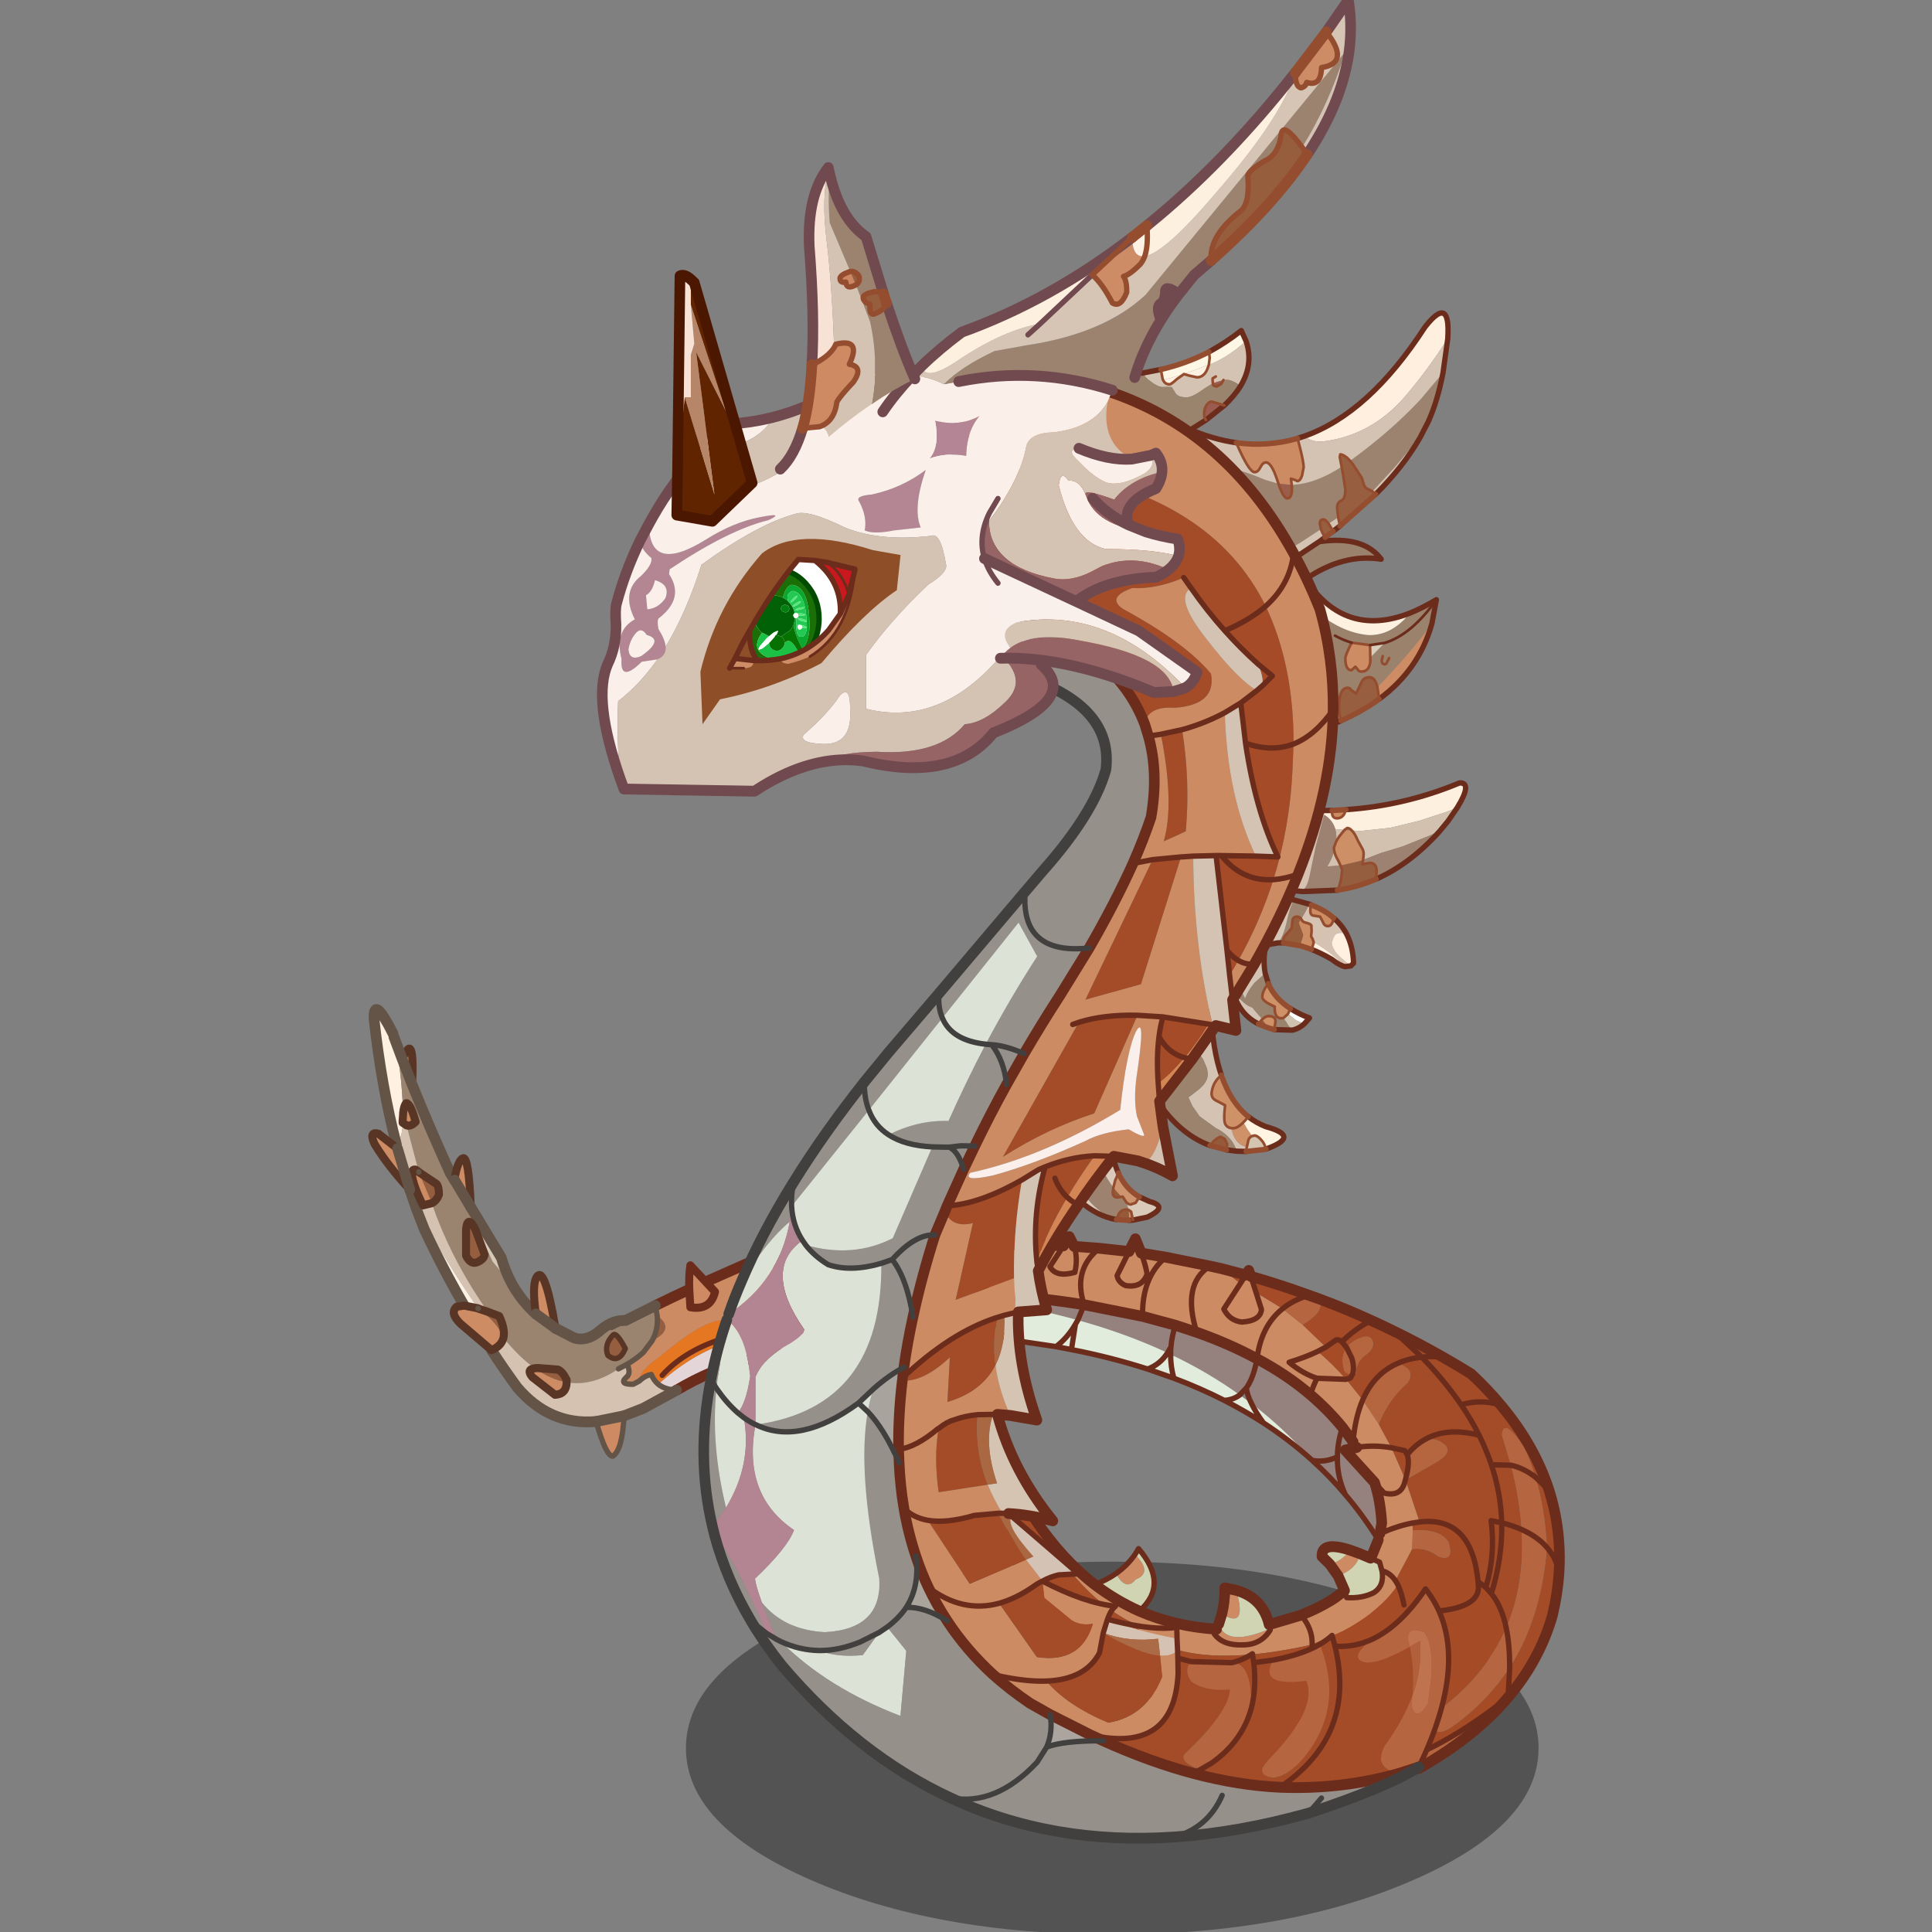 <svg xmlns:ffdec="https://www.free-decompiler.com/flash" xmlns:xlink="http://www.w3.org/1999/xlink" ffdec:objectType="frame" height="90" width="90" xmlns="http://www.w3.org/2000/svg"><rect width="100%" height="100%" fill="#808080" stroke="none"/><use ffdec:characterId="14" height="239.05" transform="matrix(.377 0 0 .378 11.2 -.245)" width="166" xlink:href="#a"/><use ffdec:characterId="15" height="56.55" transform="scale(1.591)" width="56.55" xlink:href="#b"/><defs><g id="a" transform="translate(16.3 .65)"><use ffdec:characterId="1" height="69" transform="matrix(.656 0 0 .666 38.75 192.45)" width="160.6" xlink:href="#c"/><use ffdec:characterId="2" height="84.15" transform="matrix(.656 0 0 .666 -.492 123.734)" width="85.4" xlink:href="#d"/><use ffdec:characterId="3" height="100.4" transform="matrix(.656 0 0 .666 74.444 151.734)" width="111.1" xlink:href="#e"/><use ffdec:characterId="4" height="283.75" transform="matrix(.656 0 0 .666 40.294 38.24)" width="145" xlink:href="#f"/><use ffdec:characterId="5" height="148.4" transform="matrix(.656 0 0 .666 27.744 -.666)" width="143" xlink:href="#g"/><use ffdec:characterId="6" height="16.05" transform="matrix(.495 -.435 .429 .502 40.788 78.916)" width="30.9" xlink:href="#h"/></g><g id="d"><path d="M5.65 9.25Q8 3.6 7.5 13.9L5.65 9.25" fill="#cd8c64" fill-rule="evenodd" transform="translate(.75 1)"/><path d="M4.55 25.05Q1.7 14.2.3 1.6.25-2.6 3.8 4.3l.1.2.15.45v.1q1.4 5.3 1.75 14.05v.25l-.1 1.25-.05.3.05.05q.1 2.35-1.15 4.1" fill="#fff1e1" fill-rule="evenodd" transform="translate(.75 1)"/><path d="m4.05 5.05 1.6 4.2L7.5 13.9q2.95 7.25 7.15 16.35l.8 1.3.05.05 7.15 15.05 3.95 4.65q1.7 2.8 4.2 5.05L34.5 59l3.25 1.65q.5.25 1.05.3 2.15.25 4.35-1.75 2.2-1.75 4.55-1.65l.6-.3 2.75-1.35 2.25-1.1.35 1.85q.25 2.5-.95 4.65l-1.65 2.15Q49.8 64.6 48 65.65l-1.65.85q-4.9 3.3-9.75 2.5v-.45q-.8-1.6-1.65-1.9l-3.85-.3-.5.05q-2.95-2.05-5.9-5.65.35-1.6-.8-4l-2.15-.8q-6.2-8.7-9.7-17.75l-.85-2.35q.95-.5 1.35-1.6 0-1.45-.45-1.95l-3.35-2.2v-.05l-2.3-8.6q.8.25 1.7-.65-.95-3.4-1.75-3.45-.4.25-.6 1.75-.35-8.75-1.75-14.05m13.6 35.65v4.85q.85 1.75 2.15 1.2 1.25-.55 1.35-1.4l-1.7-4.55q-1.5-2.95-1.8-.1M47.7 57.55l-2.65 1.3 2.65-1.3M44.35 64q2.05 1.65 3.3-1.25-1.75-3.25-2.35-2.45-1.7 1.75-.95 3.7" fill="#9a846f" fill-rule="evenodd" transform="translate(.75 1)"/><path d="m57.3 70.45-.65.35-5.6 3-3.65 1.4-5.25 1.05q-8.75.75-14.85-6.3-2.5-3.35-4.85-6.9 1.85-.75 2.25-2.3 2.95 3.6 5.9 5.65-1.7.2-.45 1.65l4.25 3.25q2.15-.1 2.2-2.3 4.85.8 9.75-2.5l1.65-.85q.8 1.75-.2 2.45-1.4 1.3 1.35 1.25l1.15-.6q.35-.35.75-.6.65-.45 1.5-.6.45 1.1 1.3 1.8 1.25 1 3.45 1.1m-35.55-14.5-1.8-.6-.05-.05q-5.15-7.25-10.85-17.1l-.75-1.3-1.25-3.55-2.3-7.6-.2-.7q1.25-1.75 1.15-4.1l.75.5 2.3 8.6-.6-.4q-.8-.15-.7.95.3 2.15 2.1 5.65l1.65-.4.85 2.35q3.5 9.05 9.7 17.75" fill="#d5c2b1" fill-rule="evenodd" transform="translate(.75 1)"/><path d="m19.9 55.3-2.6-.5q-4-6.75-7.5-14.1l-1-2.5-.5-1.3.75 1.3q5.7 9.85 10.85 17.1" fill="#fbf1e5" fill-rule="evenodd" transform="translate(.75 1)"/><path d="m80.55 56.7 3.1 7.05q-13.05-1-26.35 6.7-2.2-.1-3.45-1.1 7.2-6.3 14.1-7.9l12.6-4.75" fill="#e4d5d8" fill-rule="evenodd" transform="translate(.75 1)"/><path d="M53.3 54.8q3.2-1.55 6.4-3l.2 3.3q3.8.65 4.65-2.85L62.8 50.4l12.55-5.45 5.2 11.75-12.6 4.75q1.6-3-.75-3.8-3.65-1.2-12.8 6.4l-.3.25q-2.1 1.4-3.05 2.6-.8 1-.75 1.85l-1.15.6q-2.75.05-1.35-1.25 1-.7.2-2.45 1.8-1.05 3.05-2.2l1.65-2.15q4.45-2.15.95-4.65l-.35-1.85" fill="#cc8b63" fill-rule="evenodd" transform="translate(.75 1)"/><path d="M50.3 68.75q-.05-.85.75-1.85.95-1.2 3.05-2.6l.3-.25q9.15-7.6 12.8-6.4 2.35.8.75 3.8-6.9 1.6-14.1 7.9-.85-.7-1.3-1.8-.85.15-1.5.6-.4.25-.75.6m14.85-7.55q-6.65 2.25-10.55 6.5 3.9-4.25 10.55-6.5" fill="#e57722" fill-rule="evenodd" transform="translate(.75 1)"/><path d="M52.7 61.3q1.2-2.15.95-4.65 3.5 2.5-.95 4.65" fill="#955e3f" fill-rule="evenodd" transform="translate(.75 1)"/><path d="m15.5 31.6 3.05 5 5.75 9.35q.85 2.9 2.3 5.35l-3.95-4.65L15.5 31.6" fill="#d6c9b8" fill-rule="evenodd" transform="translate(.75 1)"/><path d="M54.6 67.7q3.9-4.25 10.55-6.5" fill="none" stroke="#6c2c1c" stroke-linecap="round" stroke-linejoin="round" transform="translate(.75 1)"/><path d="M54.05 55.8q3.2-1.55 6.4-3m3.1-1.4 12.55-5.45 5.2 11.75 3.1 7.05q-13.05-1-26.35 6.7" fill="none" stroke="#6c2c1c" stroke-linecap="round" stroke-linejoin="round" stroke-width="2"/><path d="m4.75 25.75-.2-.7M5.7 20.6l-.05.3.05.05M46.35 66.5l1.65-.85q1.8-1.05 3.05-2.2l1.65-2.15q1.2-2.15.95-4.65l-.35-1.85m-3 13.95q.35-.35.75-.6.65-.45 1.5-.6.45 1.1 1.3 1.8 1.25 1 3.45 1.1m-12.25-11.6 2.65-1.3m.3 8.1q.8 1.75-.2 2.45-1.4 1.3 1.35 1.25l1.15-.6" fill="none" stroke="#635447" stroke-linecap="round" stroke-linejoin="round" transform="translate(.75 1)"/><path d="M6.4 10.25Q8.75 4.6 8.25 14.9" fill="none" stroke="#593526" stroke-linecap="round" stroke-linejoin="round" stroke-width="1.5"/><path d="m4.8 6.05 1.6 4.2 1.85 4.65q2.95 7.25 7.15 16.35l.8 1.3m3.1 5.05 5.75 9.35q.85 2.9 2.3 5.35 1.7 2.8 4.2 5.05m3.7 2.65 3.25 1.65q.5.25 1.05.3 2.15.25 4.35-1.75 2.2-1.75 4.55-1.65l.6-.3 2.75-1.35 2.25-1.1m4 15.65-.65.35-5.6 3-3.65 1.4m-5.25 1.05q-8.75.75-14.85-6.3-2.5-3.35-4.85-6.9m-5.15-8.25q-4-6.75-7.5-14.1l-1-2.5-.5-1.3-1.25-3.55m-2.5-8.3Q2.45 15.2 1.05 2.6 1-1.6 4.55 5.3l.1.2" fill="none" stroke="#635447" stroke-linecap="round" stroke-linejoin="round" stroke-width="2"/><path d="M36.6 69q-.05 2.2-2.2 2.3l-4.25-3.25q-1.25-1.45.45-1.65 3 2.05 6 2.6" fill="#cd8c64" fill-rule="evenodd" transform="translate(.75 1)"/><path d="m30.6 66.4.5-.05 3.85.3q.85.3 1.65 1.9V69q-3-.55-6-2.6" fill="#955e3f" fill-rule="evenodd" transform="translate(.75 1)"/><path d="M37.35 70q-.05 2.2-2.2 2.3l-4.25-3.25q-1.25-1.45.45-1.65l.5-.05 3.85.3q.85.3 1.65 1.9V70z" fill="none" stroke="#593526" stroke-linecap="round" stroke-linejoin="round" stroke-width="1.5"/><path d="m19.95 55.35 1.8.6 2.15.8q1.15 2.4.8 4-1.2-2.85-4.75-5.4" fill="#955e3f" fill-rule="evenodd" transform="translate(.75 1)"/><path d="M24.7 60.75q-.4 1.55-2.25 2.3l-5.85-4.9q-2.1-2-.7-3.15l1.4-.2 2.6.5.05.05q3.55 2.55 4.75 5.4" fill="#cd8c64" fill-rule="evenodd" transform="translate(.75 1)"/><path d="m20.7 56.35 1.8.6 2.15.8q1.15 2.4.8 4-.4 1.55-2.25 2.3l-5.85-4.9q-2.1-2-.7-3.15l1.4-.2 2.6.5" fill="none" stroke="#593526" stroke-linecap="round" stroke-linejoin="round" stroke-width="1.5"/><path d="m19.9 55.3.05.05" fill="none" stroke="#635447" stroke-linecap="round" stroke-linejoin="round" transform="translate(.75 1)"/><path d="m34.5 59-3.7-2.65q-.7-4.9 0-6.55 1.55-3.2 3.7 9.2" fill="#cd8c64" fill-rule="evenodd" transform="translate(.75 1)"/><path d="M35.25 60q-2.15-12.4-3.7-9.2-.7 1.65 0 6.55" fill="none" stroke="#593526" stroke-linecap="round" stroke-linejoin="round" stroke-width="1.5"/><path d="m31.55 57.35 3.7 2.65" fill="none" stroke="#635447" stroke-linecap="round" stroke-linejoin="round" stroke-width="2"/><path d="M17.65 40.7q.3-2.85 1.8.1l1.7 4.55q-.1.85-1.35 1.4-1.3.55-2.15-1.2V40.7" fill="#955e3f" fill-rule="evenodd" transform="translate(.75 1)"/><path d="M18.4 41.7q.3-2.85 1.8.1l1.7 4.55q-.1.85-1.35 1.4-1.3.55-2.15-1.2V41.7z" fill="none" stroke="#593526" stroke-linecap="round" stroke-linejoin="round" stroke-width="1.5"/><path d="m8.75 30.1 3.35 2.2q.45.5.45 1.95-.4 1.1-1.35 1.6L8.75 30.1" fill="#955e3f" fill-rule="evenodd" transform="translate(.75 1)"/><path d="m11.2 35.85-1.65.4q-1.8-3.5-2.1-5.65-.1-1.1.7-.95l.6.4v.05l2.45 5.75" fill="#cd8c64" fill-rule="evenodd" transform="translate(.75 1)"/><path d="m9.5 31.1 3.35 2.2q.45.5.45 1.95-.4 1.1-1.35 1.6l-1.65.4q-1.8-3.5-2.1-5.65-.1-1.1.7-.95l.6.4" fill="none" stroke="#593526" stroke-linecap="round" stroke-linejoin="round" stroke-width="1.5"/><path d="M8.75 30.05v.05" fill="none" stroke="#635447" stroke-linecap="round" stroke-linejoin="round" transform="translate(.75 1)"/><path d="m18.55 36.6-3.05-5-.05-.05q.6-3.6 1.6-4 1.1-.55 1.5 9.05" fill="#cd8c64" fill-rule="evenodd" transform="translate(.75 1)"/><path d="M19.3 37.6q-.4-9.6-1.5-9.05-1 .4-1.6 4" fill="none" stroke="#593526" stroke-linecap="round" stroke-linejoin="round" stroke-width="1.5"/><path d="m16.25 32.6 3.05 5" fill="none" stroke="#635447" stroke-linecap="round" stroke-linejoin="round" stroke-width="2"/><path d="m15.45 31.55.05.05" fill="none" stroke="#635447" stroke-linecap="round" stroke-linejoin="round" transform="translate(.75 1)"/><path d="m5.7 20.6.1-1.25v-.25q.2-1.5.6-1.75.8.05 1.75 3.45-.9.9-1.7.65l-.75-.5v-.35" fill="#cd8c64" fill-rule="evenodd" transform="translate(.75 1)"/><path d="m6.45 21.6.1-1.25v-.25q.2-1.5.6-1.75.8.05 1.75 3.45-.9.9-1.7.65l-.75-.5v-.35z" fill="none" stroke="#593526" stroke-linecap="round" stroke-linejoin="round" stroke-width="1.5"/><path d="m4.75 25.75 2.3 7.6q-4.2-4.5-6.6-8.4-1.2-2.45.7-1.95l3.6 2.75" fill="#cd8c64" fill-rule="evenodd" transform="translate(.75 1)"/><path d="M7.8 34.35q-4.2-4.5-6.6-8.4Q0 23.5 1.9 24l3.6 2.75" fill="none" stroke="#593526" stroke-linecap="round" stroke-linejoin="round" stroke-width="1.5"/><path d="m5.5 26.75 2.3 7.6" fill="none" stroke="#635447" stroke-linecap="round" stroke-linejoin="round" stroke-width="2"/><path d="m42.15 76.25 5.25-1.05q-.3 6.35-2.1 7.45-1.25.15-3.15-6.4" fill="#ce8a63" fill-rule="evenodd" transform="translate(.75 1)"/><path d="M47.4 75.2q-.3 6.35-2.1 7.45-1.25.15-3.15-6.4" fill="none" stroke="#635447" stroke-linecap="round" stroke-linejoin="round" transform="translate(.75 1)"/><path d="m42.9 77.25 5.25-1.05" fill="none" stroke="#635447" stroke-linecap="round" stroke-linejoin="round" stroke-width="2"/><path d="M44.35 64q-.75-1.95.95-3.7.6-.8 2.35 2.45-1.25 2.9-3.3 1.25" fill="#955e3f" fill-rule="evenodd" transform="translate(.75 1)"/><path d="M44.35 64q-.75-1.95.95-3.7.6-.8 2.35 2.45-1.25 2.9-3.3 1.25z" fill="none" stroke="#593526" stroke-linecap="round" stroke-linejoin="round" transform="translate(.75 1)"/><path d="M59.7 51.8q-.1-2.55.2-4.45l4.65 4.9q-.85 3.5-4.65 2.85l-.2-3.3" fill="#ce8a63" fill-rule="evenodd" transform="translate(.75 1)"/><path d="M60.45 52.8q-.1-2.55.2-4.45l4.65 4.9q-.85 3.5-4.65 2.85l-.2-3.3z" fill="none" stroke="#6c2c1c" stroke-linecap="round" stroke-linejoin="round" stroke-width="1.5"/></g><g id="e"><path d="M73.65 15.5q2.15.95 4.3 2 4.6 2.2 9.15 4.75 2.7 1.5 5.4 3.15 3.1 2.85 5.6 5.8 6.35 7.45 9.05 15.7 2.35 7.25 1.9 15.1-.25 3.95-1.25 8.1-2.4 8.25-8.35 15.15l.3-5.55q6-9.25 7-22.2v-.15q-.4-7.1-2.15-12.85-.95-3.05-2.25-5.7-3.8-5.45-4.05-2.1l1.7 5.6-3.7-.1 3.7.1q1.65 6.25 2 11.9-1.7-.75-3.75-1.25l-2-.4q.85 6.35-1 12.35l-1.45-1.05q-1.2-12.2-11.05-11.05L80.1 45l-2.65-5.95-2.4-4.35q1.9-4.65 5.45-7.65 1.7-2.45-1.85-3.6-4.45 1.9-6.6 6.8L68.9 26.4l.85-.25.4-.7.6-.05q.15-2.5 2-3.6 1.4-1.05 1.25-2.2-.4-1.85-3-.6-1.3.65-1.95 1.55l-.9-1.1q2.4-2.35 5.5-3.95M98.1 31.2q-3.6-1.2-7.5-.1-3.1-4.45-7.4-8.8 1.8-.2 3.9-.05-2.1-.15-3.9.05 4.3 4.35 7.4 8.8 3.9-1.1 7.5.1m-17.65 9.15L80 39.6l-2.55-.55 2.55.55.45.75q.55 1.5-.35 4.65 2.75-1.5 5.45-3.05 3.65-2 1.95-3.45-1.75-1.5-4-.8-1.7 1-3.05 2.65m-2.5-22.85 5.25 4.8q-2.55.25-4.55 1.15 2-.9 4.55-1.15l-5.25-4.8M90.6 31.1q1.95 2.8 3.4 5.65-6.3-1.6-10.5.95 4.2-2.55 10.5-.95-1.45-2.85-3.4-5.65m3.4 5.65q1.35 2.7 2.3 5.45 1.8 5.3 1.95 10.75-.15-5.45-1.95-10.75-.95-2.75-2.3-5.45m13.15 10.15-2.55-2.4 2.55 2.4m-8.9 6.05q2.05.5 3.75 1.25.65 10.1-2.9 18.2-.85-4-2.8-6.35 2.1-6.65 1.95-13.1m10.8 9.05q-.6-2.6-2.3-4.5 1.7 1.9 2.3 4.5" fill="#a44c28" fill-rule="evenodd" transform="translate(1 1)"/><path d="m45.4 5.9 4.65 1.2L49 8.7l-3.6-2.8M51 7.35q5.5 1.55 10.95 3.5-2.95.85-5 2.5L52 10.4l-1-3.05m12.8 4.15q4.95 1.8 9.85 4-3.1 1.6-5.5 3.95-.6-.5-1.15-.3l-1.9 1.3-4.4-4.15q4.45-2.55 3.1-4.8" fill="#a54b28" fill-rule="evenodd" transform="translate(1 1)"/><path d="M75 56.1q-2.8-4.45-6.2-8.35-2.9-3.4-6.25-6.35l-.1-.1q-5.1-5.75-11.35-10.45-.8-1.55-.95-2.85l-1.25 1.3q-6-4.25-13-7.5-.05-.7.05-1.4l-.65 1.1q-7.85-3.6-16.9-6.05-8.35-2.3-17.65-3.6L0 10.55q10.5.6 19.6 2.05l-1.2 2.85 1.2-2.85 11 2.15 6.2 1.65 4 1.3q6.2 2.15 11.35 4.9-.6 3.45-2 5.4 1.4-1.95 2-5.4 5.65 2.95 10.05 6.65 3.35 2.8 6.05 6.05l2 2.65.7 1.05-2.2.5 5.55 6q1.1 3.3 1.35 7.5l-.35 1.95-.3 1.15M36.8 16.4q-.7 2-.85 4 .15-2 .85-4m32 31.35q-1.6-3.35-1.5-7 0-2.65.95-5.45-.95 2.8-.95 5.45-.1 3.65 1.5 7m-1.5-7q-2.4 1.1-4.75.65 2.35.45 4.75-.65" fill="#95827e" fill-rule="evenodd" transform="translate(1 1)"/><path d="M62.45 41.3q-4.2-3.7-9.1-6.85-3.5-2.2-7.35-4.15-4.5-2.25-9.5-4.1l-4.95-1.7q-6.8-2.15-14.35-3.6l-2.9-.55-9.65-1.4-3.9-7.1q9.3 1.3 17.65 3.6 9.05 2.45 16.9 6.05l.6.3q7 3.25 13 7.5l2.2 1.55q6.25 4.7 11.35 10.45M17.2 20.9l.75-4.7.45-.75-.45.75-.75 4.7m18.1.6q-1.4 2.15-3.75 3 2.35-.85 3.75-3m1.2 4.7q-.65-2.2-.6-4.4-.05 2.2.6 4.4m-18.55-10q-1.5 2.55-3.65 4.15 2.15-1.6 3.65-4.15m35.4 18.25q-1.45-1.95-2.25-3.6.8 1.65 2.25 3.6M48.9 29.3q-1.25.9-2.9 1 1.65-.1 2.9-1" fill="#e1ecdc" fill-rule="evenodd" transform="translate(1 1)"/><path d="M72.5 98.4q-8.25-.6-9.35-6.45-1.1-5.9-.75-9.65.1-1.25.35-2.45l2-1.7q10.55-9.2 13.45-14.5l3.15-5.85q2.65-.35 5.05 1.4 2.95 1 1.85-2.6-1.55-2.6-6.75-2.25L81.4 53l1.35-.2q9.85-1.15 11.05 11.05l1.45 1.05 1.05 1.15q1.95 2.35 2.8 6.35-4.2 9.45-14.1 16.2-.2 5.2 4.65 1.6 6.15-4.45 10.1-10.5l-.3 5.55Q84 97.25 72.5 98.4m-8.95-77.15 1.55-.8 1.9-1.3q.55-.2 1.15.3l.9 1.1q-1.3 1.7-.4 4.35.45.55 1.5.55l-.4.7-.85.25q-2.5-2.8-5.35-5.15m19.3 48.2q11.35-.15 11-4.85l-.05-.75.05.75q.35 4.7-11 4.85" fill="#a54b26" fill-rule="evenodd" transform="translate(1 1)"/><path d="M78.65 23.45q3.55 1.15 1.85 3.6-3.55 3-5.45 7.65l-3-4.45q2.15-4.9 6.6-6.8m1.8 16.9q1.35-1.65 3.05-2.65 2.25-.7 4 .8 1.7 1.45-1.95 3.45-2.7 1.55-5.45 3.05.9-3.15.35-4.65m-11.4-19.8q.65-.9 1.95-1.55 2.6-1.25 3 .6.15 1.15-1.25 2.2-1.85 1.1-2 3.6l-.6.05q.4-1.2-.15-3l-.95-1.9.95 1.9q.55 1.8.15 3-1.05 0-1.5-.55-.9-2.65.4-4.35" fill="#b5663f" fill-rule="evenodd" transform="translate(1 1)"/><path d="m0 10.55 4.15-9.1q5.85-.1 11.55.25L16.8 0l.9 1.8 4.75.35 5.6.6L29.25.4l1.1 2.65 4.6.75 8.35 1.65 2.1.45L49 8.7l-3.1 4.7q1.1 2.15 3.4 2.4 3.45-.2 3.7-2.3l-1-3.1 4.95 2.95 3.75 2.95 4.4 4.15-1.55.8q-2.35 1.1-5.35 2 2.65 2.15 5.25 2.95-.7 1.45-1.25 3.05.55-1.6 1.25-3.05-2.6-.8-5.25-2.95 3-.9 5.35-2 2.85 2.35 5.35 5.15l-5.45-.2 5.45.2 3.15 3.85 3 4.45 2.4 4.35q-3.4-.55-6.5-.05 3.1-.5 6.5.05L80.1 45l2.65 7.8-1.35.2.1 1.35-.15 3.45-3.15 5.85q-2.9 5.3-13.45 14.5l-2 1.7h-.05.05q.35-2.35 1.15-4.6 1.15-3.55 3.85-7.5 2.65-4 5.85-8.25l1.4-3.4.3-1.15.35-1.95q-.25-4.2-1.35-7.5l-5.55-6 2.2-.5-.7-1.05-2-2.65q-2.7-3.25-6.05-6.05-4.4-3.7-10.05-6.65Q47 19.85 40.8 17.7l-4-1.3-6.2-1.65-11-2.15Q10.5 11.15 0 10.55M15.7 1.7l-2.55 3.85q1.15 2.05 4.7 1.05.6-2.65-.15-4.8.75 2.15.15 4.8-3.55 1-4.7-1.05L15.7 1.7m6.75.45q-5.05 4-2.85 10.45-2.2-6.45 2.85-10.45m5.6.6L25.8 7.2q.2 1.25 1.6 1.85 3.15.5 4.05-2.15-.25-1.55-1.1-3.85.85 2.3 1.1 3.85-.9 2.65-4.05 2.15-1.4-.6-1.6-1.85l2.25-4.45m6.9 1.05q-4.5 3.75-4.35 10.95-.15-7.2 4.35-10.95m8.35 1.65q-5.35 3.3-2.5 12.25-2.85-8.95 2.5-12.25m8.85 17.15q.8-6.1 4.8-9.25-4 3.15-4.8 9.25m18.1 15.35q.4-4.5 1.8-7.7-1.4 3.2-1.8 7.7m5.05 17q3.35-1.45 6.1-1.95-2.75.5-6.1 1.95m-1-9.45 1.8 1.95q3.2.75 3.9-2.1l.1-.35-.1.35q-.7 2.85-3.9 2.1l-1.8-1.95" fill="#cc8b63" fill-rule="evenodd" transform="translate(1 1)"/><path d="m61.95 10.85 1.85.65q1.35 2.25-3.1 4.8l-3.75-2.95q2.05-1.65 5-2.5m37.5 74.4Q93.1 92.6 82.65 98.4H72.5Q84 97.25 99.45 85.25M81.5 54.35q5.2-.35 6.75 2.25 1.1 3.6-1.85 2.6-2.4-1.75-5.05-1.4l.15-3.45M100 42.3l-1.7-5.6q.25-3.35 4.05 2.1 1.3 2.65 2.25 5.7-2.25-1.7-4.6-2.2 2.35.5 4.6 2.2 1.75 5.75 2.15 12.85v.15q-1.75-2-4.75-3.3-.35-5.65-2-11.9m2 11.9q3 1.3 4.75 3.3-1 12.95-7 22.2-3.95 6.05-10.1 10.5-4.85 3.6-4.65-1.6 9.9-6.75 14.1-16.2 3.55-8.1 2.9-18.2m-2.25 25.5q0-4.2-.65-7.3.65 3.1.65 7.3" fill="#b56540" fill-rule="evenodd" transform="translate(1 1)"/><path d="m50.05 7.1.55-.85.4 1.1 1 3.05 1 3.1q-.25 2.1-3.7 2.3-2.3-.25-3.4-2.4L49 8.7l1.05-1.6" fill="#ce8a63" fill-rule="evenodd" transform="translate(1 1)"/><path d="M95.25 64.9q1.85-6 1-12.35l2 .4q.15 6.45-1.95 13.1l-1.05-1.15" fill="#a24a26" fill-rule="evenodd" transform="translate(1 1)"/><path d="M75 56.1q-2.8-4.45-6.2-8.35-2.9-3.4-6.25-6.35l-.1-.1q-4.2-3.7-9.1-6.85-3.5-2.2-7.35-4.15-4.5-2.25-9.5-4.1l-4.95-1.7q-6.8-2.15-14.35-3.6l-2.9-.55-9.65-1.4-3.9-7.1-.75-1.3m19.6 2.05q-2.2-6.45 2.85-10.45M17.7 1.8q.75 2.15.15 4.8-3.55 1-4.7-1.05L15.7 1.7m2.7 13.75-.45.75-.75 4.7m1.2-5.45 1.2-2.85m11 2.15q-.15-7.2 4.35-10.95m-4.6-.75q.85 2.3 1.1 3.85-.9 2.65-4.05 2.15-1.4-.6-1.6-1.85l2.25-4.45M40.8 17.7q-2.85-8.95 2.5-12.25M35.95 20.4q-.1.7-.05 1.4-.05 2.2.6 4.4m12.4 3.1 1.25-1.3q1.4-1.95 2-5.4.8-6.1 4.8-9.25 2.05-1.65 5-2.5M35.3 21.5l.65-1.1q.15-2 .85-4m-5.25 8.1q2.35-.85 3.75-3m-21-1.15q2.15-1.6 3.65-4.15M49 8.7l1.05-1.6m.95.25 1 3.05 1 3.1q-.25 2.1-3.7 2.3-2.3-.25-3.4-2.4L49 8.7m13.2 20.55q.55-1.6 1.25-3.05-2.6-.8-5.25-2.95 3-.9 5.35-2l1.55-.8 1.9-1.3q.55-.2 1.15.3 2.4-2.35 5.5-3.95m13.45 6.75q-2.1-.15-3.9.05 4.3 4.35 7.4 8.8 3.9-1.1 7.5.1m-19.45-7.75q-4.45 1.9-6.6 6.8-1.4 3.2-1.8 7.7l.7 1.05q3.1-.5 6.5.05l2.55.55.45.75q1.35-1.65 3.05-2.65 4.2-2.55 10.5-.95-1.45-2.85-3.4-5.65m-11.95-7.65q2-.9 4.55-1.15l-5.25-4.8m-7.8 7.95-.4.7-.85.25-5.45-.2M80.1 45q.9-3.15.35-4.65m-12.3-20.9.9 1.1.95 1.9q.55 1.8.15 3m-1.9 9.85q-.95 2.8-.95 5.45-.1 3.65 1.5 7m-17.7-16.9q-.8-1.55-.95-2.85m12.4 13.4q2.35.45 4.75-.65m-16.2-9.9q.8 1.65 2.25 3.6M81.4 53q-2.75.5-6.1 1.95L75 56.1M80.1 45l-.1.35q-.7 2.85-3.9 2.1l-1.8-1.95m7.1 7.5 1.35-.2q9.85-1.15 11.05 11.05l1.45 1.05q1.85-6 1-12.35l2 .4Q98.1 47.5 96.3 42.2q-.95-2.75-2.3-5.45m2.3 5.45 3.7.1q2.35.5 4.6 2.2l2.55 2.4m-8.9 6.05q2.05.5 3.75 1.25 3 1.3 4.75 3.3 1.7 1.9 2.3 4.5M93.8 63.85l.05.75q.35 4.7-11 4.85m12.4-4.55 1.05 1.15q2.1-6.65 1.95-13.1m.85 19.45q.65 3.1.65 7.3l-.3 5.55Q84 97.25 72.5 98.4m26.6-26q-.85-4-2.8-6.35M46 30.3q1.65-.1 2.9-1" fill="none" stroke="#6c2c1c" stroke-linecap="round" stroke-linejoin="round" transform="translate(1 1)"/><path d="m1 11.55 4.15-9.1q5.85-.1 11.55.25L17.8 1l.9 1.8 4.75.35 5.6.6 1.2-2.35 1.1 2.65 4.6.75 8.35 1.65 2.1.45 4.65 1.2.55-.85.4 1.1q5.5 1.55 10.95 3.5l1.85.65q4.95 1.8 9.85 4 2.15.95 4.3 2 4.6 2.2 9.15 4.75 2.7 1.5 5.4 3.15 3.1 2.85 5.6 5.8 6.35 7.45 9.05 15.7 2.35 7.25 1.9 15.1-.25 3.95-1.25 8.1-2.4 8.25-8.35 15.15-6.35 7.35-16.8 13.15H73.5m1.1-38.9 1.4-3.4M1 11.55q10.5.6 19.6 2.05l11 2.15 6.2 1.65 4 1.3q6.2 2.15 11.35 4.9 5.65 2.95 10.05 6.65 3.35 2.8 6.05 6.05l2 2.65m5.05 17 .35-1.95q-.25-4.2-1.35-7.5l-5.55-6 2.2-.5" fill="none" stroke="#6c2c1c" stroke-linecap="round" stroke-linejoin="round" stroke-width="2"/><path d="M73.5 99.4q-8.25-.6-9.35-6.45-1.1-5.9-.75-9.65.1-1.25.35-2.45.35-2.35 1.15-4.6 1.15-3.55 3.85-7.5 2.65-4 5.85-8.25" fill="none" stroke="#71220f" stroke-linecap="round" stroke-linejoin="round" stroke-width="2"/></g><g id="f"><path d="m96.6 229.1.4-.95q1.45 4.35 9.65.85l.05.25q-1.75 2.75-5.15 2.75-3.8.15-5.4-2.05l.45-.85m1-2.85q.55-2.15.55-4.8l2.15.45q2.15 7.35-2.7 4.35m21.9-7-1.55-2.15q2.45-.75 3.75-2.65l1.95.7q-.6 2.8-4.15 4.1m-41.85-.45q2.15-1.5 3.6-3.55 3.4 3.4.1 4.65-1.8 2.25-3.7-1.1" fill="#ce8a63" fill-rule="evenodd" transform="translate(1 14.95)"/><path d="m81.25 215.25.65-1.05q5.8 6.65.15 11.55-4.45-1.95-8.4-4.9 2.25-.85 4-2.05 1.9 3.35 3.7 1.1 3.3-1.25-.1-4.65M97 228.15l.6-1.9q4.85 3 2.7-4.35 5 1.4 6.2 6.35l.15.75q-8.2 3.5-9.65-.85m23.7-6.2-1.2-2.7q3.55-1.3 4.15-4.1l1.95.8 1.7.75.45 1.6q.5 2.75-1.55 4.05-2.25 1.1-5.1.9l-.4-1.3m-2.75-4.85-1.5-1.45q-.15-2.9 5.25-1.2-1.3 1.9-3.75 2.65" fill="#d0d4b3" fill-rule="evenodd" transform="translate(1 14.95)"/><path d="M82.05 225.75q6.7 2.85 14.55 3.35l-.45.85q1.6 2.2 5.4 2.05 3.4 0 5.15-2.75l-.05-.25-.15-.75 6-1.75q3.6-1.4 6.4-3.2l1.8-1.35.4 1.3q2.85.2 5.1-.9 2.05-1.3 1.55-4.05 1.85.4 3 2.6-3.3 4.85-10.4 8.55l-5.75 2.5q-25.4 5.6-33.9-4.05-10.05-4.8-18.3-19.15 5 7.35 11.25 12.1 3.95 2.95 8.4 4.9m30.45.75q2.2 2.5 2.1 5.45.1-2.95-2.1-5.45" fill="#cc8b63" fill-rule="evenodd" transform="translate(1 14.95)"/><path d="M130.75 220.9q.7 1.45 1.15 3.7l-7.4 30.25h-17.2l-46.9-27.5-5.3-32.25q3.25 7.7 7.3 13.65 8.25 14.35 18.3 19.15 8.5 9.65 33.9 4.05-.1 2.25-1.55 4.75 1.45-2.5 1.55-4.75l5.75-2.5q7.1-3.7 10.4-8.55" fill="#a54b26" fill-rule="evenodd" transform="translate(1 14.95)"/><path d="m81.25 215.25.65-1.05q5.8 6.65.15 11.55m14.55 3.35.4-.95m28.6-12.2 1.7.75.45 1.6q1.85.4 3 2.6.7 1.45 1.15 3.7m-7.4 30.25h-17.2l-46.9-27.5-5.3-32.25q3.25 7.7 7.3 13.65m11.25 12.1q2.25-.85 4-2.05 2.15-1.5 3.6-3.55M96.6 229.1l-.45.85q1.6 2.2 5.4 2.05 3.4 0 5.15-2.75l-.05-.25-.15-.75m8.1 3.7q.1-2.95-2.1-5.45m8.2-4.55.4 1.3q2.85.2 5.1-.9 2.05-1.3 1.55-4.05m-13.15 13.65q-.1 2.25-1.55 4.75" fill="none" stroke="#6c2c1c" stroke-linecap="round" stroke-linejoin="round" transform="translate(1 14.95)"/><path d="M83.05 240.7q6.7 2.85 14.55 3.35m.4-.95.6-1.9q.55-2.15.55-4.8l2.15.45q5 1.4 6.2 6.35l6-1.75q3.6-1.4 6.4-3.2l1.8-1.35-1.2-2.7-1.55-2.15-1.5-1.45q-.15-2.9 5.25-1.2l1.95.7 1.95.8m-63.2-7.2q5 7.35 11.25 12.1 3.95 2.95 8.4 4.9" fill="none" stroke="#6c2c1c" stroke-linecap="round" stroke-linejoin="round" stroke-width="2"/><path d="M139.25-3.4q-1 5.15-2.75 9-1.1 2.2-2.65 4.15l-3.7 4.35-3.85 4.1-.35.35-.8-.4q-.6-.2-.85-.95l-.35-1.15-1.7-2.55-.5-.6Q129.4 7.45 135 1.55l4.25-4.95M108.6 30.25l-14.35-17q5.9.8 11.45 3.15l2.55.75q.95 2.7 1.65 2.7 1.05 0 .85-2.5 4.4-.15 9.4-3.35l.2 1 .5 3.2q0 1.75-.75 2.05-.8.35-.8 1.3l.2 1.8-1.8 1.2q-.6-.8-.95-.8-.7 0-.7.75l.2 1.05-3.9 2.5-3.75 2.2" fill="#9c836f" fill-rule="evenodd" transform="translate(1 14.95)"/><path d="M113.1 8.35q12.2-4.2 22.75-20.2 4.8-6.05 4.3 1.95v.15Q136.45-4 132 1.1q-6.25 7.05-15.2 8.2-2.1.25-3.7-.95" fill="#ffefdf" fill-rule="evenodd" transform="translate(1 14.95)"/><path d="m140.15-9.75-.9 6.35L135 1.55q-5.6 5.9-13.25 11.35-1-1.1-1.85-1.2l-.1.5.35 1.8q-5 3.2-9.4 3.35l-.15-1.15.8.25.4.2q.55 0 .9-1.05l.3-1.5q0-1-.8-4.05l-.35-1.3 1.25-.4q1.6 1.2 3.7.95 8.95-1.15 15.2-8.2 4.45-5.1 8.15-10.85M136.5 5.6l-1.55 2.95q-3.1 5.35-8.4 10.55l-.6-.55.35-.35 3.85-4.1 3.7-4.35q1.55-1.95 2.65-4.15m-16.65 19.35-1.3 1-.7-1.2-.15-.2 1.8-1.2.05.25.3 1.35m-2.8 2.1-1.1.8-6.05 3.95-1.3-1.55 3.75-2.2 3.9-2.5.3.7.5.8m-22.8-13.8-4.3-5.1 1.75-1q4.35 1.8 8.6 2.4 2.4 5.45 3.45 5.45.65 0 1.1-.9.45-.9 1.05-.9 1.05 0 2.15 3.35l.2.6-2.55-.75q-5.55-2.35-11.45-3.15M82.7-3.35 86.1-4l.35 1.85.05.05q.35.85 1.25.85.3 0 1.35-.95l1.35-.95 1.05.3 1.4.3q1.3 0 1.95-1.5l.3-.85.9-.35q1.9-.8 4.15-2.45l1.95-1.55q1.45 4.2-1 8.25l-.35-.2q-1.4-.9-2.3-.9l-.45.05h-.15l-2 .6-1.65 1q-2.2 1.6-3.3 1.6-1.45 0-2-.65l-.8-1.25-.75-.05-1.05.05q-.95-.1-2.25-1.1-1-.7-1.4-1.5m13.75.65-.6.35v.45l.05.45-.05-.45v-.45l.6-.35m3.95 143.35q-.3-1.05-1.15-2.15-1.2-1.4-2.75-2.1l-3.1-2.2-1.35-1.9-.75-1.6 1.85-1.4q1.8-1.4 1.8-2.95l-.15-1-.5-1.15q-.3-1-1.65-2.05l-1.5-1.1 4.4-6.4q.25 7.1 1.95 11.95-1.5 1.15-1.8 3-.25 1.25.95 1.75l1.55.8q-.35 3 .1 3.6.35.55 1.15.65.1 1.15.8 2.15.8 1.1 2.05 1.3l-.15.85-1.75-.05" fill="#d4c3b3" fill-rule="evenodd" transform="translate(1 14.95)"/><path d="m126.55 19.1-6.7 5.85-.3-1.35-.05-.25-.2-1.8q0-.95.8-1.3.75-.3.75-2.05l-.5-3.2-.2-1-.35-1.8.1-.5q.85.1 1.85 1.2l.5.6 1.7 2.55.35 1.15q.25.75.85.95l.8.4.6.55m-8 6.85-1.5 1.1-.5-.8-.3-.7-.2-1.05q0-.75.7-.75.35 0 .95.8l.15.2.7 1.2M127.2 57q-3.15 2.25-7.15 4l-.1-.3q-.3-1.3-.3-2.15 0-3.65 1.65-3.65.35 0 .7.45l.9.6 1-2.1q.4-.9 1.5-.9 1.05 0 1.5 1.85l.3 2.2" fill="#975e40" fill-rule="evenodd" transform="translate(1 14.95)"/><path d="M100.3 9.55q5.9.8 11.55-.8l.35 1.3q.8 3.05.8 4.05l-.3 1.5q-.35 1.05-.9 1.05l-.4-.2-.8-.25.15 1.15-2.5-.2-.2-.6q-1.1-3.35-2.15-3.35-.6 0-1.05.9-.45.9-1.1.9-1.05 0-3.45-5.45m18.05 68.05 2.6-.15-.3.8q-.5.8-1.35.8-.95 0-.95-1.1v-.35" fill="#cc8b63" fill-rule="evenodd" transform="translate(1 14.95)"/><path d="M110.75 17.35q.2 2.5-.85 2.5-.7 0-1.65-2.7l2.5.2" fill="#9a5d4b" fill-rule="evenodd" transform="translate(1 14.95)"/><path d="M115.95 27.85q8.3-1.15 11.65 3.25-7.1-1.1-14.25 3.7l-1.3.95-2.15-3.95 6.05-3.95m17 13.25q2.4-.95 5.05-2.5l-.85 4.45q-3.85 5.2-10.25 11.75-.45-1.85-1.5-1.85-1.1 0-1.5.9l-1 2.1-.9-.6q-.35-.45-.7-.45-1.65 0-1.65 3.65 0 .85.3 2.15l.1.3-2.8 1.05-4.65-23.55 2.5 2.05q2.15 1.85 4.75 3.1t5.4 1.5q2.95.05 5.35-1.75 1.4-1 2.35-2.3m-4.7 5.5-2.75.4-3.45-.45-.35.65q-.85 1.8-.85 2.2 0 2.25 1.15 2.25l.75-.65.5.6q.15.3.65.3 1.4 0 1.65-1.75v-.85l2.7-2.7q5.05-1.5 9.75-8-4.7 6.5-9.75 8m.85 2.8-.55 1.05-.25.1q-.6 0-.6-.75l.2-.75-.2.75q0 .75.6.75l.25-.1.55-1.05m-7.05-2.85q-1.6-.45-3.15-1.3 1.55.85 3.15 1.3" fill="#9b826c" fill-rule="evenodd" transform="translate(1 14.95)"/><path d="M113.35 34.8q7.4 10.95 19.6 6.3-.95 1.3-2.35 2.3-2.4 1.8-5.35 1.75-2.8-.25-5.4-1.5-2.6-1.25-4.75-3.1l-2.5-2.05-.55-2.75 1.3-.95" fill="#fef1e0" fill-rule="evenodd" transform="translate(1 14.95)"/><path d="M137.15 43.05Q134.7 51.6 127.2 57l-.3-2.2q6.4-6.55 10.25-11.75m-11.6 6.25v.85q-.25 1.75-1.65 1.75-.5 0-.65-.3l-.5-.6-.75.65q-1.15 0-1.15-2.25 0-.4.85-2.2l.35-.65 3.45.45.05 2.3" fill="#cd8c64" fill-rule="evenodd" transform="translate(1 14.95)"/><path d="m125.5 47 2.75-.4-2.7 2.7-.05-2.3" fill="#d7cfbc" fill-rule="evenodd" transform="translate(1 14.95)"/><path d="m89.95 8.15-.8.4-13.8-5.2 2.5-6.3 4.85-.4q.4.8 1.4 1.5 1.3 1 2.25 1.1L87.4-.8l.75.05.8 1.25q.55.65 2 .65 1.1 0 3.3-1.6l1.65-1q0 .3.15.45l.55.15.85-.45.45-.75h.15l.45-.05q.9 0 2.3.9l.35.2Q100 .85 98.05 2.65l-.65-.2-1.7-.5q-.55 0-.95.6-.5.65-.5 1.7 0 .75.35 1.1l-2.9 1.8-1.75 1" fill="#9a846d" fill-rule="evenodd" transform="translate(1 14.95)"/><path d="m98.05 2.65-3.45 2.7q-.35-.35-.35-1.1 0-1.05.5-1.7.4-.6.95-.6l1.7.5.65.2m-.15-4.7-.45.75-.85.45-.55-.15q-.15-.15-.15-.45l2-.6" fill="#9b5b51" fill-rule="evenodd" transform="translate(1 14.95)"/><path d="M86.1-4q4.8-1.1 9.05-3.25 3.2-1.7 6.1-3.95l.9 1.95-1.95 1.55q-2.25 1.65-4.15 2.45l-.9.35q-5.6 2.2-8.65 2.8l-.05-.05L86.1-4m9.05-3.25.15 1.05-.15 1.3.15-1.3-.15-1.05" fill="#fef7e5" fill-rule="evenodd" transform="translate(1 14.95)"/><path d="m95.15-4.9-.3.85q-.65 1.5-1.95 1.5l-1.4-.3-1.05-.3-1.35.95q-1.05.95-1.35.95-.9 0-1.25-.85 3.05-.6 8.65-2.8" fill="#fff0e1" fill-rule="evenodd" transform="translate(1 14.95)"/><path d="m141.95 77.05-1.85.75-5.3 1.7-5.45 1.3-5.65.6-1.65-.1q-.4-.45-.85-.45l-.5.35-1.75-.15q-.45-1.6-2-2.6l-.15.05.25-.9h1.3v.35q0 1.1.95 1.1.85 0 1.35-.8l.3-.8q11.2-.75 21.4-4.95 2.5-.1-.4 4.55" fill="#fdf0df" fill-rule="evenodd" transform="translate(1 14.95)"/><path d="m141.95 77.05-1.75 2.5-1.55 1.85-1.55.7-5.45 2.15-4.2 1.25-3.25 1.25.1-1.05q0-.7-.35-1.2l-.75-1.35q-.55-1.3-1.15-1.85l1.65.1 5.65-.6 5.45-1.3 5.3-1.7 1.85-.75m-23 4 1.75.15-.95 1.15q-.4.55-.65 1.05.15-1.3-.15-2.35m-.2 4q.15.8.75 1.8l.45.95-2.5.15q.85-1.35 1.3-2.9" fill="#d2c1af" fill-rule="evenodd" transform="translate(1 14.95)"/><path d="M122.05 81.3q.6.55 1.15 1.85l.75 1.35q.35.5.35 1.2l-.1 1.05-.55.2-3.7.85-.45-.95q-.6-1-.75-1.8l.35-1.65q.25-.5.65-1.05l.95-1.15 1.35.1" fill="#cd8f66" fill-rule="evenodd" transform="translate(1 14.95)"/><path d="m124.2 86.75 3.25-1.25 4.2-1.25 5.45-2.15 1.55-.7q-5.55 6.1-12 8.9l.1-1.45q0-1.55-1.3-1.55l-1.4.25.15-.8m-4.85 5.6-6.55.25.75-1.15q.35-.65.7-2.4l1-4.75 1.2-4.5.35-1.3.15-.05q1.55 1 2 2.6.3 1.05.15 2.35l-.4 1.1.05.55q-.45 1.55-1.3 2.9l2.5-.15.3.8q-.2 2.6-.9 3.75" fill="#9d8271" fill-rule="evenodd" transform="translate(1 14.95)"/><path d="m112.8 92.6-2.15-.2 2-14.85 4.4.05-.25.9-.35 1.3-1.2 4.5-1 4.75q-.35 1.75-.7 2.4l-.75 1.15" fill="#d7c2b1" fill-rule="evenodd" transform="translate(1 14.95)"/><path d="M126.65 90.3q-3.55 1.5-7.3 2.05.7-1.15.9-3.75l-.3-.8 3.7-.85.55-.2-.15.8 1.4-.25q1.3 0 1.3 1.55l-.1 1.45" fill="#955e3f" fill-rule="evenodd" transform="translate(1 14.95)"/><path d="m114.45 95.1-.15.25-.05.8q0 .8.55.9l1.3.2.5.95q.3.8.95.8.6 0 .9-.75l.2-.75q1.5 1.25 2.4 2.9l-.9-.15q-.9 0-1.25.4l-.35.65-.25.75q0 .65.55 1.5.65 1.05 3.05 2.8l-1.1.15-1.75-1.65q-2.15-1.8-4.15-2.85l-.25-.7-.25-.4.1-1-.05-1.05q-.2-.3-1.1-.5-.55-.1-.8-.65l1.55-2.75.35.15" fill="#d5c2b1" fill-rule="evenodd" transform="translate(1 14.95)"/><path d="m109.2 102.1-.05-.35q0-.75.75-1.4l.85-1 .15-1.45q.15-.65.85-.65.55 0 .8.45l-.15.15-.3.55.45 1.15.4 1.1-.25.9q-.2.3-.25 1.1l-3.25-.55m-4.7 15 .5-.65.2-.2 1.2 1.6-1.6-.6-.3-.15" fill="#955d3c" fill-rule="evenodd" transform="translate(1 14.95)"/><path d="m118.65 97.5-.2.75q-.3.75-.9.75-.65 0-.95-.8l-.5-.95-1.3-.2q-.55-.1-.55-.9l.05-.8.15-.25q2.5.9 4.2 2.4m-6.1.2q.25.55.8.65.9.2 1.1.5l.05 1.05-.1 1 .25.4.25.7-.3 1.05-.15.25-2-.65q.05-.8.25-1.1l.25-.9-.4-1.1-.45-1.15.3-.55.15-.15" fill="#cd8c62" fill-rule="evenodd" transform="translate(1 14.95)"/><path d="M114.9 102q2 1.05 4.15 2.85l1.75 1.65q-1-.2-2.5-1.35-2-1.15-3.85-1.85l.15-.25.3-1.05m7 4.35q-2.4-1.75-3.05-2.8-.55-.85-.55-1.5l.25-.75.35-.65q.35-.4 1.25-.4l.9.15q1.25 2.35 1.35 5.45l-.5.5" fill="#fff0e0" fill-rule="evenodd" transform="translate(1 14.95)"/><path d="m114.1 94.95-1.55 2.75q-.25-.45-.8-.45-.7 0-.85.65l-.15 1.45-.85 1q-.75.65-.75 1.4l.05.35h-1.05q1-1.1 1.65-3.9.6-2.8 1.35-4.05l2.95.8" fill="#9e8571" fill-rule="evenodd" transform="translate(1 14.95)"/><path d="M111.15 94.15q-.75 1.25-1.35 4.05-.65 2.8-1.65 3.9l-2.3.4-.8.25 3.45-9.05 2.65.45" fill="#d7c6b6" fill-rule="evenodd" transform="translate(1 14.95)"/><path d="m105.2 116.25-1.55-1.75-.3-.4q-1.35-.4-2.9-2.2l-.85-1q-.4-1.4-.55-3.05l.75-.65q1.7 4.5 2.2 5.15.25-1.05 1.7-2.85l2.05-1.8.6 1.95-.6.8q-.55.95-.55 1.65 0 .8 2.35 1.8-.1 2.15 1.2 2.15l.45-.05.65.9q.45.85 1.05 1.35l-3.45-.1.25-1.5q0-1-1.3-1-.55 0-1.2.6" fill="#99836e" fill-rule="evenodd" transform="translate(1 14.95)"/><path d="m105.05 102.75.8-.25q-.55 2.85-.1 5.2l-2.05 1.8q-1.45 1.8-1.7 2.85-.5-.65-2.2-5.15l5.25-4.45m-5.45 8.15.85 1q1.55 1.8 2.9 2.2l.3.4 1.55 1.75-.2.2-.5.65q-3.65-1.75-4.9-6.2" fill="#d3c3b4" fill-rule="evenodd" transform="translate(1 14.95)"/><path d="M105.2 116.25q.65-.6 1.2-.6 1.3 0 1.3 1l-.25 1.5-1.05-.3-1.2-1.6m4-.25-.45.05q-1.3 0-1.2-2.15-2.35-1-2.35-1.8 0-.7.55-1.65l.6-.8q1.2 2.75 4.15 4.6l-.45 1-.85.75m-6.9 23.85q-1.25-.2-2.05-1.3-.7-1-.8-2.15-.8-.1-1.15-.65-.45-.6-.1-3.6l-1.55-.8q-1.2-.5-.95-1.75.3-1.85 1.8-3 1.75 5 5.05 7.65l-.55.7-.35.35.7 1.2.95 1.35q-.45.15-.7.7l-.3 1.3m-.65-4.55q-1.15 1.15-2 1.1h-.2.2q.85.05 2-1.1" fill="#cf9168" fill-rule="evenodd" transform="translate(1 14.95)"/><path d="m110.05 115.25.45-1q1.55 1 3.6 1.75l-1 1.1-.1-.05-1.4-.6-1.55-1.2" fill="#fff" fill-rule="evenodd" transform="translate(1 14.95)"/><path d="M110.9 118.25q-.6-.5-1.05-1.35l-.65-.9.85-.75 1.55 1.2 1.4.6.1.05q-.95.85-2.2 1.15" fill="#cfc2af" fill-rule="evenodd" transform="translate(1 14.95)"/><path d="m102.15 140.7.15-.85.3-1.3q.25-.55.7-.7l.45-.1q.55 0 1.3.85.6.65.85 1.65l-.4.1-3.35.35" fill="#d5c4b0" fill-rule="evenodd" transform="translate(1 14.95)"/><path d="m101.65 135.3.35-.35.55-.7q1.5 1.15 3.3 1.85 6.8 1.8.05 4.15-.25-1-.85-1.65-.75-.85-1.3-.85l-.45.1-.95-1.35-.7-1.2" fill="#fff3e2" fill-rule="evenodd" transform="translate(1 14.95)"/><path d="m91.15 121.05 1.5 1.1q1.35 1.05 1.65 2.05l.5 1.15.15 1q0 1.55-1.8 2.95l-1.85 1.4.75 1.6 1.35 1.9 3.1 2.2q1.55.7 2.75 2.1.85 1.1 1.15 2.15l-1.95-.25.15-1.05-.45-.95-.75-.4q-.45 0-1.4.85l-.65.75q-6.25-2.3-10.6-9.35l6.4-9.2" fill="#9c836d" fill-rule="evenodd" transform="translate(1 14.95)"/><path d="m95.35 139.6.65-.75q.95-.85 1.4-.85l.75.4.45.95-.15 1.05-3.1-.8m-17.6 13.7.45-1.1q.5-.75 1.45-.75l.35.05q.2.95.05 1.95l-2.3-.15m.95-4.2-.8.1q-.85 0-.85-.95l.1-.85 1.55 1.7" fill="#955a3a" fill-rule="evenodd" transform="translate(1 14.95)"/><path d="m77.15 147.4.35-1.35.6-1.35q1.35 2.9 3.95 4.4l-.7 1.1-.9.3q-.65 0-1.05-.7l-.5-.75-.2.05-1.55-1.7m2.85 4.1.5.35.35 1.55-.8.05q.15-1-.05-1.95" fill="#ce946e" fill-rule="evenodd" transform="translate(1 14.95)"/><path d="m77.15 147.4-.55-.75q-1.15-1.7-1.9-3.65l2.05-3.65q.3 3.1 1.35 5.35l-.6 1.35-.35 1.35m-5.65 1.15 1.05 1.2q2.15 2.5 5.2 3.55-3.65-.6-7-3.5l.75-1.25m8.5 2.95-.1-.4q-.35-1.15-.95-1.75l-.25-.25.2-.05.5.75q.4.7 1.05.7l.9-.3.7-1.1 1.9.85q3.75.95-.4 2.9l-2.7.55-.35-1.55-.5-.35" fill="#dacaba" fill-rule="evenodd" transform="translate(1 14.95)"/><path d="M74.7 143q.75 1.95 1.9 3.65l.55.75-.1.85q0 .95.85.95l.8-.1.25.25q.6.6.95 1.75l.1.4-.35-.05q-.95 0-1.45.75l-.45 1.1q-3.05-1.05-5.2-3.55l-1.05-1.2 3.2-5.55" fill="#9d826f" fill-rule="evenodd" transform="translate(1 14.95)"/><path d="M113.1 8.35q12.2-4.2 22.75-20.2 4.8-6.05 4.3 1.95v.15l-.9 6.35q-1 5.15-2.75 9l-1.55 2.95q-3.1 5.35-8.4 10.55m-6.7 5.85-1.3 1m-1.5 1.1-1.1.8q8.3-1.15 11.65 3.25-7.1-1.1-14.25 3.7 7.4 10.95 19.6 6.3 2.4-.95 5.05-2.5l-.85 4.45Q134.7 51.6 127.2 57m-7.15 4-2.8 1.05-4.65-23.55-.55-2.75-2.15-3.95-1.3-1.55-14.35-17-4.3-5.1-.8.4-13.8-5.2 2.5-6.3 4.85-.4L86.1-4m9.05-3.25q3.2-1.7 6.1-3.95l.9 1.95q1.45 4.2-1 8.25-1.15 1.85-3.1 3.65l-3.45 2.7-2.9 1.8q4.35 1.8 8.6 2.4m11.55-.8 1.25-.4m-21.4-1.2-1.75 1m22.1 27.6 1.3-.95m-3.45-3 6.05-3.95m22.7 53.55 1.55-1.85 1.75-2.5q2.9-4.65.4-4.55-10.2 4.2-21.4 4.95m17.7 3.95q-5.55 6.1-12 8.9m-7.3 2.05-6.55.25-2.15-.2 2-14.85 4.4.05h1.3m-3.9 17.5-.35-.15-2.95-.8-2.65-.45-3.45 9.05.8-.25 2.3-.4h1.05m11.6 4.4 1.1-.15.5-.5q-.1-3.1-1.35-5.45-.9-1.65-2.4-2.9m-4.2 5.8q1.85.7 3.85 1.85 1.5 1.15 2.5 1.35m-13.35 11.65 3.45.1q1.25-.3 2.2-1.15l1-1.1q-2.05-.75-3.6-1.75m-4.15-4.6-.6-1.95q-.45-2.35.1-5.2m-6.05 4.7-.75.65q.15 1.65.55 3.05 1.25 4.45 4.9 6.2m-4.7-9.9 5.25-4.45m-4.65 37.9 1.75.05m-4.65-14.1q-1.7-4.85-1.95-11.95l-4.4 6.4-6.4 9.2q4.35 7.05 10.6 9.35m3.1.8 1.95.25m5.5-.4q6.75-2.35-.05-4.15-1.8-.7-3.3-1.85M78.1 144.7q-1.05-2.25-1.35-5.35L74.7 143l-3.2 5.55-.75 1.25q3.35 2.9 7 3.5m2.3.15.8-.05 2.7-.55q4.15-1.95.4-2.9l-1.9-.85" fill="none" stroke="#6c2c1c" stroke-linecap="round" stroke-linejoin="round" transform="translate(1 14.95)"/><path d="m126.55 19.1-6.7 5.85m-1.3 1-1.5 1.1M127.2 57q-3.15 2.25-7.15 4M86.1-4q4.8-1.1 9.05-3.25m5.15 16.8q5.9.8 11.55-.8m14.8 81.55q-3.55 1.5-7.3 2.05m-1-14.75 2.6-.15m-2.3 20.05q-1.7-1.5-4.2-2.4m-2 7.55 2 .65m-2-.65-3.25-.55m-2.8 15.75 1.05.3m3.05-3.9q-2.95-1.85-4.15-4.6m.05 8.2-1.6-.6-.3-.15m-1.95 17.15q-3.3-2.65-5.05-7.65m-2.15 13 3.1.8m3.7.3 3.35-.35.4-.1m-23.85 8.85q-2.6-1.5-3.95-4.4m-.35 8.6 2.3.15" fill="none" stroke="#954d2f" stroke-linecap="round" stroke-linejoin="round" transform="translate(1 14.95)"/><path d="m122.75 27.85.5.6 1.7 2.55.35 1.15q.25.75.85.95l.8.4.6.55m-6.4-5.1-.35-1.8.1-.5q.85.1 1.85 1.2M120.5 38.3l-.2-1.8q0-.95.8-1.3.75-.3.75-2.05l-.5-3.2-.2-1m-9.4 3.35q.2 2.5-.85 2.5-.7 0-1.65-2.7l-.2-.6q-1.1-3.35-2.15-3.35-.6 0-1.05.9-.45.9-1.1.9-1.05 0-3.45-5.45M87.5 12.85q.35.85 1.25.85.3 0 1.35-.95l1.35-.95 1.05.3 1.4.3q1.3 0 1.95-1.5l.3-.85.15-1.3-.15-1.05m-8.65 5.15-.05-.05-.35-1.85m9.8 2.55-.05-.45v-.45l.6-.35m-.55 1.25q0 .3.15.45l.55.15.85-.45.45-.75m-3.3 7.4q-.35-.35-.35-1.1 0-1.05.5-1.7.4-.6.95-.6l1.7.5.65.2m12.7 14.7-.15-1.15.8.25.4.2q.55 0 .9-1.05l.3-1.5q0-1-.8-4.05l-.35-1.3m4.4 16.8-.2-1.05q0-.75.7-.75.35 0 .95.8l.15.2.7 1.2m.95-2.6.05.25.3 1.35m-2.8 2.1-.5-.8-.3-.7M128.9 64l-.2.75q0 .75.6.75l.25-.1.55-1.05m-3.6-2.4-3.45-.45-.35.65q-.85 1.8-.85 2.2 0 2.25 1.15 2.25l.75-.65.5.6q.15.3.65.3 1.4 0 1.65-1.75v-.85l-.05-2.3m-5.45 14-.1-.3q-.3-1.3-.3-2.15 0-3.65 1.65-3.65.35 0 .7.45l.9.6 1-2.1q.4-.9 1.5-.9 1.05 0 1.5 1.85l.3 2.2m-5.15 24.3q.6.55 1.15 1.85l.75 1.35q.35.5.35 1.2l-.1 1.05-.15.8 1.4-.25q1.3 0 1.3 1.55l-.1 1.45m-5.7-12.85-.3.8q-.5.8-1.35.8-.95 0-.95-1.1v-.35m2.35 3.6.5-.35q.45 0 .85.45m-1.35-.1-.95 1.15q-.4.55-.65 1.05l-.4 1.1.05.55q.15.8.75 1.8l.45.95.3.8q-.2 2.6-.9 3.75m-4.9 2.75-.15.25-.05.8q0 .8.55.9l1.3.2.5.95q.3.8.95.8.6 0 .9-.75l.2-.75m-6.1.2q.25.55.8.65.9.2 1.1.5l.05 1.05-.1 1 .25.4.25.7-.3 1.05-.15.25m-5.25-1.2-.05-.35q0-.75.75-1.4l.85-1 .15-1.45q.15-.65.85-.65.55 0 .8.45m-7.35 18.55q.65-.6 1.2-.6 1.3 0 1.3 1l-.25 1.5m1.75-2.15-.45.05q-1.3 0-1.2-2.15-2.35-1-2.35-1.8 0-.7.55-1.65l.6-.8m-1.85 7.45.5-.65.2-.2m4-.25.85-.75.45-1m-8.35 26.45.15-.85.3-1.3q.25-.55.7-.7l.45-.1q.55 0 1.3.85.6.65.85 1.65m-6.45-3.85q-.8-.1-1.15-.65-.45-.6-.1-3.6l-1.55-.8q-1.2-.5-.95-1.75.3-1.85 1.8-3m-2.15 13 .65-.75q.95-.85 1.4-.85l.75.4.45.95-.15 1.05m3.2-5.1.35-.35.55-.7m-3.1 2.15h.2q.85.05 2-1.1m-24.5 12.1.35-1.35.6-1.35m-.35 8.6.45-1.1q.5-.75 1.45-.75l.35.05.5.35.35 1.55m-2.15-4.3-.8.1q-.85 0-.85-.95l.1-.85m1.55 1.7.2-.05.5.75q.4.7 1.05.7l.9-.3.7-1.1" fill="none" stroke="#954d2f" stroke-linecap="round" stroke-linejoin="round" stroke-width=".5"/><path d="m126.5 61.95 2.75-.4q5.05-1.5 9.75-8m-19.1 6.65q1.55.85 3.15 1.3" fill="none" stroke="#6c2c1c" stroke-linecap="round" stroke-linejoin="round" stroke-width=".5"/><path d="M111.1 30q-.65 5.75-5.25 9.8 4.6-4.05 5.25-9.8 2.7 4.8 4.95 10.35 2.6 9 2.5 18.6-3.35 4.75-7.45 6.35 4.1-1.6 7.45-6.35-.15 14.55-6.6 30.45-2.5.85-4.65 1 2.15-.15 4.65-1-3.3 8.1-8.25 16.65-1.65.1-3-.7 1.35.8 3 .7l-4.1 6.6-.55-4.6 1.65-2.7q4.1-7.2 6.6-14.95 3.1-9.75 3.6-20.35l.2-4.75q.05-14.55-5.25-25.5-10.25-20.5-40.8-25.15l-14-.35-3.4-10.1Q57.8-5.1 76.05 0q22.3 7.2 35.05 30m-20.7 4.5 1.4 1.95q-3.25 1.75 2.8 9.3 5.95 7.6 9.6 9.65l-3.05 2.3-3 1.8q-3.8 2-8.05 3.15 4.25-1.15 8.05-3.15Q98.6 75 104 86.05l-6.5-.1h-1l-4.3.1-2.3.15 2.3-.15q.05 16.4 3.65 31.25l-.7-.15-8.65-1.35q-.5 1.65-.75 3.65-.5 3.75-.15 8.65l.25 3.3.65 4.75q-1.75 6.7-3.95 6.55l-.75-.25-4.55-.85-3.6-.1q-4.6.2-9.35 2.05l-1.3.55-3.05 1.85q-8.15 4.55-14.1 4.8l3.1-6.75 2.1-4.3q2.85-5.8 6-11.4l3.3-5.7q3.2-5.4 6.7-10.7l5.55-8.85q4.9-8.35 8.25-15.65 2-4.45 3.4-8.55 1.45-8.25-.5-15l-.65-2.1q.35-3.5 5.7-3.15 7.8-.6 6.75-6.3-4.85-5.75-16.6-12-3.15-2.15 1.75-3.85 4.7.2 9.7-1.95m-4.3 29-2.35.35 2.35-.35q2.6 12.8.55 19.8 2.1-.9 4.15-1.85.85-9.4-.7-18.8l-4 .85m3.8 22.7-5.35.5-3.7.7 3.7-.7-12.65 25.9 10.45-2.85L89.9 86.2m-20.4 31 1.15-.4-1.15.4m12.2-1.7 4.8.3-4.8-.3q-6.35-.15-11.05 1.3l-14.3 24.9q8.35-5.25 17.2-8.05l8.15-18.15m-31.5 29.15q-1.5 1.7 4.2.5 7.6-2 17.5-6.4 2.95-1.6 8.15-2.15l.9.5q2.45 1.3 1.9.25l-1.25-3.15q-.65-2.9-.1-7.15 1.8-11.65 0-8.7-1.85 3.5-3.05 14.65-14.5 8.7-28.25 11.65m-10.8 26.7q1.6-7.3 4.15-15.2l1.85-4.3q1.45 3.05 5.3 2.1l-3.25 14.2 11-4 .3 6.35-2.1.5-1.35.4q-8.8 2.75-17.85 11.2l.25-1.95q.65-4.55 1.7-9.3m-2 11.75q4 .25 8.95-4.3l-.45 8.25q6.45-1.85 9.05-6.8.6 4.55 2.8 9.3l-2.45-.2h-.8l-2.9.05q-2.5.25-4.55 1-1.2.3-2.8 1.55l-.2.1q-4.05 3.35-7.35 3.8 3.3-.45 7.35-3.8l.2-.1q-.95 5.3 0 11.8l9.25-1.4q1.1 2.7 2.75 5.3h-.75l-4.55.4q-5.25 1.5-8.75.9l7.9 11.75 10.6-4.45 3.1 3.95q7.9 4.05 13.75 4.65-.85.65-1.5 2.4l-.8 2.55-.7 3.65q-2.6 4.95-10 5.25 3.9 4.5 11.65 7.7 7.15-1.15 10.15-8.5l-.4-3.9q2.2.15 3.3-.95l.05 1.4.05 2.8q-.7 15-16.55 11.4l-7.55-3.75-3.8-2.1q-3.75-2.5-6.95-5.3-5.05-4.55-8.65-9.95-2-3-3.55-6.2 6.4 4.8 13.35 2.95-6.95 1.85-13.35-2.95-1.35-2.8-2.35-5.8-1.45-4.25-2.25-8.85-.7-4.05-.9-8.4l-.1-2.45q-.1-6.1.7-12.75m26.4 37.1q-.95.45-1.85 1.1-3.2 2.15-6.3 3l7.1 9.95q8.3 1.25 10.55-6.15-2.3.4-4-.65l-5.15-4.15-.35-3.1m-26.1-13.5q1.7 1.75 4.5 2.25-2.8-.5-4.5-2.25m16.8 30.8q5.8 1.35 10.05 1.2-4.25.15-10.05-1.2" fill="#cc8b63" fill-rule="evenodd" transform="translate(1 14.95)"/><path d="M105.85 39.8q5.3 10.95 5.25 25.5-4.15 1.55-9.05-.15 4.9 1.7 9.05.15l-.2 4.75q-.5 10.6-3.6 20.35-5.9.35-9.8-4.45 3.9 4.8 9.8 4.45-2.5 7.75-6.6 14.95-1.15-.65-2.15-1.9 1 1.25 2.15 1.9l-1.65 2.7-.5-4.6-2.05-17.5h1l6.5.1 4.15.15q-4.2-8.45-6.1-21.05l-.9-7.45 3.05-2.3 1-.85q.35-1.25-.75-4l2.65 2.15-1.9 1.85 1.9-1.85-2.65-2.15q-3.25-2.85-6.3-6.2 4.65-1.95 7.7-4.55M85.6 128.1q-.35-4.9.15-8.65.25-2 .75-3.65l8.65 1.35q-2.2 3.5-4.55 6.2-2.45 2.8-5 4.75m5-4.75q-3.05-.75-4.85-3.9 1.8 3.15 4.85 3.9" fill="#a54b28" fill-rule="evenodd" transform="translate(1 14.95)"/><path d="M59.25 170.4q-.3 9.45 3.5 20l-5-.85q-2.2-4.75-2.8-9.3 1.95-3.75 1.7-9.25l2.1-.5.5-.1m-3.95 18.95q2.9 10.55 10.45 19.7-4.45-1.15-8.35-1.35l-1.15-.05q-1.65-2.6-2.75-5.3l1.75-.25q-2.6-7.55-.75-12.75h.8" fill="#d5c4b2" fill-rule="evenodd" transform="translate(1 14.95)"/><path d="m85.85 131.4-.25-3.3q2.55-1.95 5-4.75 2.35-2.7 4.55-6.2l.7.15.6.1-4.45 6.2-6.15 7.8m6.15-7.8-1.4-.25 1.4.25" fill="#d38755" fill-rule="evenodd" transform="translate(1 14.95)"/><path d="M91.8 36.45q3.05 4.3 6.35 7.9 3.05 3.35 6.3 6.2 1.1 2.75.75 4l-1 .85q-3.65-2.05-9.6-9.65-6.05-7.55-2.8-9.3m6.35 23.05 3-1.8.9 7.45q1.9 12.6 6.1 21.05l-4.15-.15Q98.6 75 98.15 59.5M92.2 86.05l4.3-.1 2.05 17.5.5 4.6.55 4.6.65 5.65-3.8-.9-.6-.1q-3.6-14.85-3.65-31.25m-9.65 56.65q2.2.15 3.95-6.55l1.8 9.05q-2.85-1.6-5.75-2.5" fill="#d4c3b3" fill-rule="evenodd" transform="translate(1 14.95)"/><path d="m51.05 14.3 14 .35q30.55 4.65 40.8 25.15-3.05 2.6-7.7 4.55-3.3-3.6-6.35-7.9l-1.4-1.95q-5 2.15-9.7 1.95-4.9 1.7-1.75 3.85 11.75 6.25 16.6 12 1.05 5.7-6.75 6.3-5.35-.35-5.7 3.15-4.9-13-23-20.35l-9.05-27.1M86.1 63.5l4-.85q1.55 9.4.7 18.8-2.05.95-4.15 1.85 2.05-7-.55-19.8m-1.55 23.2 5.35-.5-7.55 23.55-10.45 2.85 12.65-25.9m-38.7 64.05q5.95-.25 14.1-4.8-1.65 9.2-1.5 18.2l-11 4 3.25-14.2q-3.85.95-5.3-2.1l.45-1.1m18.45-7.2q4.75-1.85 9.35-2.05-2.9 3.95-5.15 7.7-3.75 6.15-5.75 11.9-.95-8.75 1.55-17.55m17.4-28.05-8.15 18.15q-8.85 2.8-17.2 8.05l14.3-24.9q4.7-1.45 11.05-1.3m-44.3 67.6.05-.5q9.05-8.45 17.85-11.2-.95 4.35-.35 8.85-2.6 4.95-9.05 6.8l.45-8.25q-4.95 4.55-8.95 4.3m28.75-37.45q.85 2.2 2.35 3.55-1.5-1.35-2.35-3.55m23.15 88.8 2.5.65q-1.45 1.55 0 3.65 2.55 1.9 7.3 1.5-.1 4.1-8.5 11.9-.95 1.2 1.55 2.4.65.7 3.55-.7 5.75-4 7.45-10.15 1-3.8.45-8.4l3.7-.5q-3 5 6.2 3.85 2.25 5.2-7.2 14.7-2.7 2.75 1 3.25 2.8-.4 5.3-3.25 8.25-9.3 3.45-21.45 1.3-.75 2.3-1.65l.55 2q3.7.25 7.15-1.35-3.7 2.7-2.55 3.85 1.9 1.75 9.5-2.4.9 4.1.5 9-1.7 4.55-5.25 9.35-2.25 4.3 2.85 5.05-10.85 3.05-22.55 2.6-7.8-.35-16.25-2.55l3.4-1.95-3.4 1.95q-8.25-2.15-17.05-6.05l-2.45-1.1q15.85 3.6 16.55-11.4l-.05-2.8m-45.05-42.5q1.6-1.25 2.8-1.55 2.05-.75 4.55-1-.6 6.75 1.9 12.95l-9.25 1.4q-.95-6.5 0-11.8m31 37.85q6.95 3.9 10.7 4.2l.4 3.9q-3 7.35-10.15 8.5-7.75-3.2-11.65-7.7 7.4-.3 10-5.25l.7-3.65m43.65 2.45q4.1 16.5-10.35 26.1 14.45-9.6 10.35-26.1m-63.25-7.95q3.1-.85 6.3-3 .9-.65 1.85-1.1l.35 3.1 5.15 4.15q1.7 1.05 4 .65-2.25 7.4-10.55 6.15l-7.1-9.95m5.05-8.05-10.6 4.45-7.9-11.75q3.5.6 8.75-.9l4.55-.4q2.55 4.85 5.2 8.6" fill="#a44c28" fill-rule="evenodd" transform="translate(1 14.95)"/><path d="M59.95 145.95 63 144.1l1.3-.55q-2.5 8.8-1.55 17.55l.25 1.7q.5 3.6 1.6 7.2l-5.35.4-.5.1-.3-6.35q-.15-9 1.5-18.2" fill="#d3c3b3" fill-rule="evenodd" transform="translate(1 14.95)"/><path d="M54.95 180.25q-.6-4.5.35-8.85l1.35-.4q.25 5.5-1.7 9.25m2.45 27.45.6.5q-1.35 1.5 4.1 7.45l-1.4.6q-2.65-3.75-5.2-8.6h.75l1.15.05m-5.8-18.3 2.9-.05q-1.85 5.2.75 12.75l-1.75.25q-2.5-6.2-1.9-12.95" fill="#a96842" fill-rule="evenodd" transform="translate(1 14.95)"/><path d="m91.8 235.1 7.65.2q3.85-.2 3.7 8.4-1.7 6.15-7.45 10.15-2.9 1.4-3.55.7-2.5-1.2-1.55-2.4 8.4-7.8 8.5-11.9-4.75.4-7.3-1.5-1.45-2.1 0-3.65m15.5-.3q5.45-1 8.75-2.9 4.8 12.15-3.45 21.45-2.5 2.85-5.3 3.25-3.7-.5-1-3.25 9.45-9.5 7.2-14.7-9.2 1.15-6.2-3.85m18.75-3.9q5.25-2.5 9.9-9.25 9.3 11.5-1.25 32.95l-3.6 1.15q-5.1-.75-2.85-5.05 3.55-4.8 5.25-9.35l-.2 1.9q.95 3.15 3.1-.4l.65-5q.35-6.2-1.4-8.25-3.2-1-3 1.35l.35 1.4q-7.6 4.15-9.5 2.4-1.15-1.15 2.55-3.85" fill="#b56540" fill-rule="evenodd" transform="translate(1 14.95)"/><path d="m133 232.35-.35-1.4q-.2-2.35 3-1.35 1.75 2.05 1.4 8.25l-.65 5q-2.15 3.55-3.1.4l.2-1.9q1.9-5.2 1.4-10.1l-1.9 1.1" fill="#bf734f" fill-rule="evenodd" transform="translate(1 14.95)"/><path d="m133 232.35 1.9-1.1q.5 4.9-1.4 10.1.4-4.9-.5-9" fill="#b2603b" fill-rule="evenodd" transform="translate(1 14.95)"/><path d="m76.05 227.25 1.35.35q3.95 1.8 11.75 3.25l.1 2.2q-1.1 1.1-3.3.95l-.35-3.15q-5.35.7-10.35-1.05l.8-2.55" fill="#d5c2b3" fill-rule="evenodd" transform="translate(1 14.95)"/><path d="M75.25 229.8q5 1.75 10.35 1.05l.35 3.15q-3.75-.3-10.7-4.2" fill="#ab6b47" fill-rule="evenodd" transform="translate(1 14.95)"/><path d="M99.45 235.3q2.15-.5 3.9-1.65l.25 1.65q.55 4.6-.45 8.4.15-8.6-3.7-8.4" fill="#a44a25" fill-rule="evenodd" transform="translate(1 14.95)"/><path d="m58 208.2 8.15 6.9.05.05 4.35 3.7-3.7.2q-1.55.35-3.05 1.15l-3.1-3.95 1.4-.6q-5.45-5.95-4.1-7.45" fill="#d4c2b4" fill-rule="evenodd" transform="translate(1 14.95)"/><path d="m73.65 141.5 3.6.1q-3.65 4.5-6.7 8.95-1.15-.5-2.05-1.35.9.85 2.05 1.35-4.35 6.2-7.55 12.25l-.25-1.7q2-5.75 5.75-11.9 2.25-3.75 5.15-7.7" fill="#d38555" fill-rule="evenodd" transform="translate(1 14.95)"/><path d="M50.2 144.65Q63.95 141.7 78.45 133q1.2-11.15 3.05-14.65 1.8-2.95 0 8.7-.55 4.25.1 7.15l1.25 3.15q.55 1.05-1.9-.25l-.9-.5q-5.2.55-8.15 2.15-9.9 4.4-17.5 6.4-5.7 1.2-4.2-.5" fill="#faefeb" fill-rule="evenodd" transform="translate(1 14.95)"/><path d="m83.1 61.75.65 2.1q1.95 6.75.5 15-1.4 4.1-3.4 8.55-3.35 7.3-8.25 15.65l-5.55 8.85q-3.5 5.3-6.7 10.7-3.5-1.5-6.1-1.65l-1.15-.1 1.15.1q2.6.15 6.1 1.65l-3.3 5.7q-3.15 5.6-6 11.4l-2.1 4.3-3.1 6.75-.45 1.1-1.85 4.3q-2.55 7.9-4.15 15.2-1.1-7.1-3.9-10.65 4.35-4.75 8.05-4.55-3.7-.2-8.05 4.55 2.8 3.55 3.9 10.65-1.05 4.75-1.7 9.3-2.75 1.4-5.7 3.95l-2.85 2.65q-11.1 8-19.35 4Q33.7 188 33.45 161.4q-5.75 1.65-10 .25-2.65-1.6-4.25-3.65 8.85 2.5 16.4-1.25l7.45-16.9q-5.15-.25-8.25-2.25 5.65-2.75 11.3-2.55 3.35-7.35 7-14.2 4.6-8.5 9.7-16.25l-3.5-6.25L44.95 116q-.85-1.9-.65-4.55-.2 2.65.65 4.55L31.1 133.05l-14.55 17.8-.35 2.85q-4.25 3.45-9.1 11.05 3.85-8.95 9.8-18.35 5.7-9.05 13.35-18.55l4.45-5.35 9.6-11.05L60.55 92.6l3.25-3.75q9.6-10.6 11.95-18.8 1.65-13.15-19.6-18.4L60.1 41.4q18.1 7.35 23 20.35M60.55 92.6q-.95 11.8 12.05 10.45-13 1.35-12.05-10.45m-14.3 47.3q1.75.85 2.7 4.1-.95-3.25-2.7-4.1h-.95l-2.25-.05 2.25.05h.95l2.2-.25 2.6.05-2.6-.05-2.2.25m-15.15-6.85q-.9-2.25-.85-5.2-.05 2.95.85 5.2m23.15-12.1q2.3 2.9 2.8 7.35-.5-4.45-2.8-7.35M35.5 160.7l-2.05.7 2.05-.7M4.35 171.85l.8.65q-2.1 5.8-2.75 12.05l-1.05-1.65 1.05 1.65Q1.3 194.9 4.2 206.6l-2.55 3.55q-3.15-12.95-.3-27.25 1.05-5.45 3-11.05M16.9 146.4q-.45 2.35-.35 4.45-.1-2.1.35-4.45m14 42.45q3.1 3.2 5.9 9.45.2 4.35.9 8.4.8 4.6 2.25 8.85.8 5.5-1.8 9.5-1.35 2-3.6 3.65 2.25-1.65 3.6-3.65 3.5-.1 7.7 2.5 3.6 5.4 8.65 9.95 3.2 2.8 6.95 5.3l3.8 2.1q.55 3.2-.65 6l-1.8 2.8q-7.8 8.2-16.35 6.6 8.55 1.6 16.35-6.6l1.8-2.8q3.3-1.2 10.65-1.15 8.8 3.9 17.05 6.05 8.45 2.2 16.25 2.55 11.7.45 22.55-2.6l3.6-1.15q-6.3 3.85-20.8 8.55-13.15 3.6-25.2 4.4-23.1 1.55-42.25-7.25-17.45-7.95-31.7-24.45-3.25-4-5.8-8.2-4.65-7.7-6.9-15.9 3.85 4.35 9.75 18.1l-2.85-2.2 2.85 2.2 1.95 1.15q-1.85-4.15-2.8-6.85 4.2 5.1 11.85 5.5 10.9-.55 10.25-9.95-4.15-19.85-2.15-30.85M14.55 231.4l-.8-.4.8.4q8.7 8.55 22.5 13.75l1.1-12.05-3.6-4.4-1.5 1-3.55 1.75q-3.95 1.6-7.65 1.6 3.7 0 7.65-1.6l3.55-1.75-3.1 4.2q-4.95.45-8.1-.85-3.8-.05-7.3-1.65m83.1 28.45q-2.65 5.95-8.95 7.7 6.3-1.75 8.95-7.7m18.7.5-2.45 2.8 2.45-2.8" fill="#95908a" fill-rule="evenodd" transform="translate(1 14.95)"/><path d="m37.45 182.6-.05.5q-.8 6.65-.7 12.75l.1 2.45q-2.8-6.25-5.9-9.45.4-2.35 1.1-4.25 2.95-2.55 5.7-3.95l-.25 1.95" fill="#a8a39d" fill-rule="evenodd" transform="translate(1 14.95)"/><path d="M44.95 116 59.3 98.35l3.5 6.25q-5.1 7.75-9.7 16.25-6.4-.7-8.15-4.85 1.75 4.15 8.15 4.85-3.65 6.85-7 14.2-5.65-.2-11.3 2.55 3.1 2 8.25 2.25l-7.45 16.9q-7.55 3.75-16.4 1.25 1.6 2.05 4.25 3.65 4.25 1.4 10-.25.25 26.6-23.65 29.85h-.05.05q8.25 4 19.35-4L32 184.6q-.7 1.9-1.1 4.25l-1.75-1.6 1.75 1.6q-2 11 2.15 30.85.65 9.4-10.25 9.95-7.65-.4-11.85-5.5-1.15-3.1-1.3-4.4 6.15-5.75 7.35-9-9.75-6.5-7.25-19.5v-8.85l.15-.3q1.5-3.3 6.4-5.9 2.75-1.7 2.6-2.6-7.9-11.15-.3-16.45-1.85-2.8-2.05-6.3l14.55-17.8L44.95 116M31.1 133.05q1.1 2.9 3.7 4.55-2.6-1.65-3.7-4.55M19.2 158l-.6-.85.6.85m-3-4.3q-2 10.9-11.5 17.1 1.05-3 2.4-6.05 4.85-7.6 9.1-11.05M5.15 172.5q2.85 2.7 3.6 9.8-.8 5.1-2.35 6.75l1.15.9q1.6 8.6-3.35 16.65-2.9-11.7-1.8-22.05.65-6.25 2.75-12.05m1.25 16.55q-2.1-1.8-4-4.5 1.9 2.7 4 4.5m8.15 42.35q3.5 1.6 7.3 1.65 3.15 1.3 8.1.85l3.1-4.2 1.5-1 3.6 4.4-1.1 12.05q-13.8-5.2-22.5-13.75" fill="#dce2d6" fill-rule="evenodd" transform="translate(1 14.95)"/><path d="M16.55 150.85q.2 3.5 2.05 6.3-7.6 5.3.3 16.45.15.9-2.6 2.6-4.9 2.6-6.4 5.9l-.15.3v8.85q-1.15-.55-2.2-1.3 1.05.75 2.2 1.3-2.5 13 7.25 19.5-1.2 3.25-7.35 9 .15 1.3 1.3 4.4.95 2.7 2.8 6.85l-1.95-1.15q-5.9-13.75-9.75-18.1l-.4-1.6 2.55-3.55q4.95-8.05 3.35-16.65l-1.15-.9q1.55-1.65 2.35-6.75-.75-7.1-3.6-9.8l-.8-.65.35-1.05q9.5-6.2 11.5-17.1l.35-2.85" fill="#b38592" fill-rule="evenodd" transform="translate(1 14.95)"/><path d="M64.6 250.9q1.2-2.8.65-6l7.55 3.75 2.45 1.1q-7.35-.05-10.65 1.15" fill="#aca59f" fill-rule="evenodd" transform="translate(1 14.95)"/><path d="M38.15 225.05q2.6-4 1.8-9.5 1 3 2.35 5.8 1.55 3.2 3.55 6.2-4.2-2.6-7.7-2.5" fill="#a9a59c" fill-rule="evenodd" transform="translate(1 14.95)"/><path d="M105.85 39.8q4.6-4.05 5.25-9.8m0 35.3q4.1-1.6 7.45-6.35M91.8 36.45q3.05 4.3 6.35 7.9 4.65-1.95 7.7-4.55M91.8 36.45l-1.4-1.95m-6.65 29.35 2.35-.35 4-.85q4.25-1.15 8.05-3.15l3-1.8 3.05-2.3 1-.85 1.9-1.85-2.65-2.15q-3.25-2.85-6.3-6.2M111.1 65.3q-4.15 1.55-9.05-.15 1.9 12.6 6.1 21.05l-4.15-.15-6.5-.1q3.9 4.8 9.8 4.45 2.15-.15 4.65-1m-27.4-2.7 5.35-.5 2.3-.15 4.3-.1h1m3.65-28.25.9 7.45M80.85 87.4l3.7-.7m-13.9 30.1-1.15.4m-23.65 33.55q5.95-.25 14.1-4.8L63 144.1l1.3-.55q4.75-1.85 9.35-2.05l3.6.1m8.6-10.2-.25-3.3q-.35-4.9.15-8.65.25-2 .75-3.65l-4.8-.3q-6.35-.15-11.05 1.3m-65.95 54-.35 1.05m33.1 10.75-.05.5m17.9-11.7q-8.8 2.75-17.85 11.2m31.05-33.4q.9.85 2.05 1.35m-7.8 10.55.25 1.7m5.5-13.6q-1.5-1.35-2.35-3.55M57.4 207.7l.6.5 8.15 6.9m.05.05 4.35 3.7-3.7.2q-1.55.35-3.05 1.15 7.9 4.05 13.75 4.65-.85.65-1.5 2.4l1.35.35q7.4 1.8 11.7 1.15l.05 2.1.1 2.2.05 1.4 2.5.65 7.65.2q2.15-.5 3.9-1.65l.25 1.65 3.7-.5q5.45-1 8.75-2.9 1.3-.75 2.3-1.65l.55 2q3.7.25 7.15-1.35 5.25-2.5 9.9-9.25 9.3 11.5-1.25 32.95m-79.4-83.2 1.35-.4 2.1-.5.5-.1M36.7 195.85q3.3-.45 7.35-3.8l.2-.1q1.6-1.25 2.8-1.55 2.05-.75 4.55-1l2.9-.05h.8m9-45.8q-2.5 8.8-1.55 17.55m35.8-57.65q1 1.25 2.15 1.9 1.35.8 3 .7m-5.15-2.6.5 4.6.55 4.6m-13.85 6.8q1.8 3.15 4.85 3.9l1.4.25m3.15-6.45-8.65-1.35m9.35 1.5-.7-.15m.7.15.6.1m.05-31.45 2.05 17.5M75.25 229.8l-.7 3.65q-2.6 4.95-10 5.25-4.25.15-10.05-1.2m41.2 16.35q5.75-4 7.45-10.15 1-3.8.45-8.4m-30.8 13.35q15.85 3.6 16.55-11.4l-.05-2.8m3 21.35 3.4-1.95m12.85 4.5q14.45-9.6 10.35-26.1m-63.25-7.95q3.1-.85 6.3-3 .9-.65 1.85-1.1m-21.6-11.25q-2.8-.5-4.5-2.25m18.55.95 1.15.05m-15.2 1.25q3.5.6 8.75-.9l4.55-.4h.75m19 22.15.8-2.55m-20.4-2.95q-6.95 1.85-13.35-2.95" fill="none" stroke="#6c2c1c" stroke-linecap="round" stroke-linejoin="round" transform="translate(1 14.95)"/><path d="M112.1 44.95q-12.75-22.8-35.05-30-18.25-5.1-28.4 4.2l3.4 10.1 9.05 27.1q18.1 7.35 23 20.35l.65 2.1q1.95 6.75.5 15-1.4 4.1-3.4 8.55-3.35 7.3-8.25 15.65l-5.55 8.85q-3.5 5.3-6.7 10.7l-3.3 5.7q-3.15 5.6-6 11.4l-2.1 4.3-3.1 6.75-.45 1.1-1.85 4.3Q42 179 40.4 186.3q-1.05 4.75-1.7 9.3l-.25 1.95m81.1-123.65q.1-9.6-2.5-18.6-2.25-5.55-4.95-10.35m.85 59.4q6.45-15.9 6.6-30.45m-41.3 82.65 4.55.85.75.25q2.9.9 5.75 2.5l-1.8-9.05-.65-4.75 6.15-7.8 4.45-6.2 3.8.9-.65-5.65 4.1-6.6q4.95-8.55 8.25-16.65M37.8 213.25l-.1-2.45q-.1-6.1.7-12.75m2.55 32.45q-1.45-4.25-2.25-8.85-.7-4.05-.9-8.4m33.75-47.75q3.05-4.45 6.7-8.95M64 177.75q3.2-6.05 7.55-12.25M64 177.75q.5 3.6 1.6 7.2l-5.35.4q-.3 9.45 3.5 20l-5-.85-2.45-.2q2.9 10.55 10.45 19.7-4.45-1.15-8.35-1.35m73.7 48.05 3.6-1.15m-42.4 1.2q8.45 2.2 16.25 2.55 11.7.45 22.55-2.6m-65.85-10.85-3.8-2.1q-3.75-2.5-6.95-5.3-5.05-4.55-8.65-9.95-2-3-3.55-6.2-1.35-2.8-2.35-5.8m25.3 29.35 7.55 3.75 2.45 1.1q8.8 3.9 17.05 6.05" fill="none" stroke="#6c2c1c" stroke-linecap="round" stroke-linejoin="round" stroke-width="2"/><path d="M8.1 179.7q3.85-8.95 9.8-18.35 5.7-9.05 13.35-18.55l4.45-5.35 9.6-11.05 16.25-18.85 3.25-3.75Q74.4 93.2 76.75 85q1.65-13.15-19.6-18.4l3.95-10.25M5.7 185.75q1.05-3 2.4-6.05m-5.45 45.4q-3.15-12.95-.3-27.25 1.05-5.45 3-11.05m130.35 82.75q-6.3 3.85-20.8 8.55-13.15 3.6-25.2 4.4-23.1 1.55-42.25-7.25Q30 267.3 15.75 250.8q-3.25-4-5.8-8.2-4.65-7.7-6.9-15.9l-.4-1.6" fill="none" stroke="#42403e" stroke-linecap="round" stroke-linejoin="round" stroke-width="2"/><path d="M72.6 103.05q-13 1.35-12.05-10.45M44.3 111.45q-.2 2.65.65 4.55 1.75 4.15 8.15 4.85l1.15.1q2.6.15 6.1 1.65m-25.55 15q3.1 2 8.25 2.25l2.25.05h.95l2.2-.25 2.6.05m-2.1 4.3q-.95-3.25-2.7-4.1m10.8-11.6q-.5-4.45-2.8-7.35m-24 6.9q-.05 2.95.85 5.2 1.1 2.9 3.7 4.55m-18.25 13.25q.2 3.5 2.05 6.3l.6.85q1.6 2.05 4.25 3.65 4.25 1.4 10-.25l2.05-.7q2.8 3.55 3.9 10.65m4.15-15.2q-3.7-.2-8.05 4.55M6.4 189.05l1.15.9q1.05.75 2.2 1.3h.05q8.25 4 19.35-4l1.75 1.6q3.1 3.2 5.9 9.45m-20.25-47.45q-.1-2.1.35-4.45M1.35 182.9l1.05 1.65q1.9 2.7 4 4.5m31.3-8.4q-2.75 1.4-5.7 3.95l-2.85 2.65M13.75 231l.8.4q3.5 1.6 7.3 1.65 3.7 0 7.65-1.6l3.55-1.75 1.5-1q2.25-1.65 3.6-3.65 2.6-4 1.8-9.5m73.95 47.6 2.45-2.8m-27.65 7.2q6.3-1.75 8.95-7.7m-51.8-32.3q-4.2-2.6-7.7-2.5m-26.35 4.8-2.85-2.2m4.8 3.35-1.95-1.15m34.65 30.45q8.55 1.6 16.35-6.6l1.8-2.8q1.2-2.8.65-6m-.65 6q3.3-1.2 10.65-1.15" fill="none" stroke="#42403e" stroke-linecap="round" stroke-linejoin="round" transform="translate(1 14.95)"/></g><g id="g"><path d="m7.15 100 1.65-3.05q.05 9.45 10.8 2.85 5.2-3.2 10.1-4.1 4.9-.95 1.6.55-7.5 1.8-18.6 9.1l-.1.9q3 4.45-2 8.2-.3.5 0 1.95 1.25 1.95 1.35 3.25.15 1.65-1.55 2.35l-2.95.45q-4.15 4-3.8-.5-1.4-5.25 2.5-7.35-2.65-5.15 1.25-8.1 2.15-2.1 1.85-3.25-2-1.65-2.1-3.25m42.3-1.85q.5-2.55-1.05-5.35-.8-1.05 2.4-1.3 5.65-1.2 10.15-4.55-2.5 7.1-.95 10.65l-5.05.55q-3.8.75-5.5 0M8.4 117.5q-1.05-1.6-2.15-.25-1 1.2-1.3 2.9.2 2.2 2.4 1.25 4.4-3.05 1.05-3.9m1.55-10.15q-.5 2.15-1.7 2.8l.25 2.6q2.05-.15 3.4-2.05 1-2.5-1.95-3.35" fill="#b48693" fill-rule="evenodd" transform="translate(1 1)"/><path d="m52 67.6 8.4 1.2q8.4 25.85 20.4 50.4-2.4-1.45-4.85 1.1l-.8 1q-11.45 13.3-25.45 9.85v-9.95q4.6-6.4 11.75-13.05 3.8-2.3 3.3-3.8-1-5.95-2.8-5.2-9.65 1.1-16.25-1.55-6.85-3.3-9.2-2.55-7.2 1.9-17.8 9.45-2.85 8.85-6.75 15.15-.1-1.3-1.35-3.25-.3-1.45 0-1.95 5-3.75 2-8.2l.1-.9q11.1-7.3 18.6-9.1 3.3-1.5-1.6-.55-4.9.9-10.1 4.1-10.75 6.6-10.8-2.85 1.65-3 3.65-5.9 23 4 39.55-23.45M3.4 144.1q-5.25-14.75-2.35-21.25 1.6-3.2 1.55-7.25-.2-2.85.1-3.9 1.6-5.95 4.45-11.7.1 1.6 2.1 3.25.3 1.15-1.85 3.25-3.9 2.95-1.25 8.1-3.9 2.1-2.5 7.35-.35 4.5 3.8.5l2.95-.45q-3.35 4.7-7.4 7.75-.3 7.35.4 14.35m13.85-60.85 2.65-4.8q6.1.3 12.35-1.25-3.55 6.25-15 6.05m32.2 14.9q1.7.75 5.5 0L60 97.6q-1.55-3.55.95-10.65-4.5 3.35-10.15 4.55-3.2.25-2.4 1.3 1.55 2.8 1.05 5.35M40.7 137.6q-3.55-.25-2.75-1.65 4.65-3.95 6.85-7.3 1.95-1.9 1.9 2.55.5 7.15-6 6.4M9.95 107.35q2.95.85 1.95 3.35-1.35 1.9-3.4 2.05l-.25-2.6q1.2-.65 1.7-2.8M8.4 117.5q3.35.85-1.05 3.9-2.2.95-2.4-1.25.3-1.7 1.3-2.9 1.1-1.35 2.15.25" fill="#faefe9" fill-rule="evenodd" transform="translate(1 1)"/><path d="M32.25 77.2q9.7-2.5 19.75-9.6-16.55 27.45-39.55 23.45l2.15-3 2.65-4.8q11.45.2 15-6.05m10.15 63.65q-6.7 1-13.7 5.55L4.1 146l-.7-1.9q-.7-7-.4-14.35 4.05-3.05 7.4-7.75 1.7-.7 1.55-2.35 3.9-6.3 6.75-15.15 10.6-7.55 17.8-9.45 2.35-.75 9.2 2.55 6.6 2.65 16.25 1.55 1.8-.75 2.8 5.2.5 1.5-3.3 3.8-7.15 6.65-11.75 13.05v9.95q14 3.45 25.45-9.85 5.05 4.5.9 8.5-4.15 4-7.75 4.2-5 5.85-16.6 5.1-7.35.1-9.3 1.75m-1.7-3.25q6.5.75 6-6.4.05-4.45-1.9-2.55-2.2 3.35-6.85 7.3-.8 1.4 2.75 1.65" fill="#d4c3b3" fill-rule="evenodd" transform="translate(1 1)"/><path d="m80.8 119.2 1.9 3.8q7.3 6.3-9 12.6-7.6 9.3-24.6 5.2-3.3-.45-6.7.05 1.95-1.65 9.3-1.75 11.6.75 16.6-5.1 3.6-.2 7.75-4.2t-.9-8.5l.8-1q2.45-2.55 4.85-1.1" fill="#966465" fill-rule="evenodd" transform="translate(1 1)"/><path d="M33.25 78.2q9.7-2.5 19.75-9.6M83.7 124q7.3 6.3-9 12.6-7.6 9.3-24.6 5.2-3.3-.45-6.7.05-6.7 1-13.7 5.55L5.1 147l-.7-1.9q-5.25-14.75-2.35-21.25 1.6-3.2 1.55-7.25-.2-2.85.1-3.9 1.6-5.95 4.45-11.7l1.65-3.05q1.65-3 3.65-5.9l2.15-3 2.65-4.8 2.65-4.8q6.1.3 12.35-1.25" fill="none" stroke="#714a4f" stroke-linecap="round" stroke-linejoin="round" stroke-width="2"/><path d="M71.1 76.95q-2.45 2.85-2.55 7.4-3.75-.65-6.9.5 2-2.3 1.05-7.05 4.5 1.25 8.4-.85" fill="#b48595" fill-rule="evenodd" transform="translate(1 1)"/><path d="m64.35 71.1 2.8-.5q14.6-2.9 28.95 1.6l-.9 2.15Q92.45 79.15 85 80q-4.4.1-5.1 2.5-1.15 6.3-7.05 13.95l.1-1.55 1.6-2.65-1.6 2.65q-2.2 4.35-.95 8.45.7 2.3 2.55 4.55-8.6-3.45-9.1-12.4-6.35-17.3-12.6-19.3 2.35-3.4 5.45-6.6 3.05-.05 6.05 1.5m6.75 5.85q-3.9 2.1-8.4.85.95 4.75-1.05 7.05 3.15-1.15 6.9-.5.1-4.55 2.55-7.4m37.45 25.95q-4.9-1.3-13.35-1.3h-.35q-6.2-1.4-8.85-11.8.35-3 1.85-.85 2-.2 3.15 2.45l.15.35q1.85 5.5 11.25 6.65 2.75.85 6 1.35.6 1.7.15 3.15m-5.2-18.65q1 1.8-1 3.25-4.7 2.65-7.45 1.75-2.4-1-5.1-3.85-2.65-2.25 0-2.45 5.55 2.3 9.95 2l3.6-.7" fill="#faefe9" fill-rule="evenodd" transform="translate(1 1)"/><path d="M72.85 96.45q5.9-7.65 7.05-13.95.7-2.4 5.1-2.5 7.45-.85 10.2-5.65-1.35 7.5 4.55 10.6-4.4.3-9.95-2-2.65.2 0 2.45 2.7 2.85 5.1 3.85 2.75.9 7.45-1.75 2-1.45 1-3.25l.95-.4q1.3 1.6 1.15 3.45-5.95 1.3-9 5.15Q91 90.5 91 91.4q-1.15-2.65-3.15-2.45-1.5-2.15-1.85.85 2.65 10.4 8.85 11.8h.35q8.45 0 13.35 1.3-.45 1.35-1.85 2.5-6.55-3-12.55-.65l-2.05 1.05q-3.75 1.85-6.95 1.25-12.2-2.25-12.3-10.6" fill="#d4c3b3" fill-rule="evenodd" transform="translate(1 1)"/><path d="M72.85 96.45q.1 8.35 12.3 10.6 3.2.6 6.95-1.25l2.05-1.05q6-2.35 12.55.65-.95.75-2.35 1.4-9.7.35-15.05 4.5L72 103.35q-1.25-4.1.95-8.45l-.1 1.55M91 91.4q0-.9 5.45 1.05 3.05-3.85 9-5.15-.1 1.45-1.15 3.1-6.65 2.65-5.2 6.7l3.3 1.3q-9.4-1.15-11.25-6.65L91 91.4m1.4.8q2.65 3 6.7 4.9-4.05-1.9-6.7-4.9m-15.5 27.65q4.1-3 12.65-1.4 17.2 2.85 18.1 9.5l-3.7.2Q87.75 121.4 75 121.8q.8-1.15 1.9-1.95" fill="#966465" fill-rule="evenodd" transform="translate(1 1)"/><path d="M136.4 5.9q4.6 5.75-.9 6.6-.1 3.6-2.8 2.75-.15.75-1.05 1-1.1-.15-1.1-2.8l5.85-7.55m-34.2 41.5q-.35.95-.9 1.55-1.95 1.9-3.1 2.2.65.85.6 2.95-1.15 2.9-2.7 1.95-1.9-3.6-3.8-5.2l7.55-6.95q0 3.85 2.35 3.5" fill="#cd8c66" fill-rule="evenodd" transform="translate(1 1)"/><path d="m131.85 27.25.95 1.35q-6.5 9.55-18.1 19.6-.4-4.6 5.55-9.15 1.8-1.45 1.35-6.6.25-.9 3.1-2.65 2.75-1.1 3.25-5.2.5-1.9 3.9 2.65m-26.6 31.95q-1-2.5-.05-3 .85-.45.9-2.35.05-1.15 2.5.6-1.85 2.35-3.35 4.75" fill="#965e3d" fill-rule="evenodd" transform="translate(1 1)"/><path d="M140 9.55q-3.1 9.7-8.15 17.7-3.4-4.55-3.9-2.65-.5 4.1-3.25 5.2-2.85 1.75-3.1 2.65.45 5.15-1.35 6.6-5.95 4.55-5.55 9.15l-3.2 2.7-2.9 3.55q-2.45-1.75-2.5-.6-.05 1.9-.9 2.35-.95.5.05 3-3.35 5.3-4.95 10.65l-4.2 2.35q-14.35-4.5-28.95-1.6l-2.8.5q3.25-3.25 9.55-6.15l6.25-1.1q14.4-2.15 22.2-9.3l37.65-45" fill="#9c836f" fill-rule="evenodd" transform="translate(1 1)"/><path d="m132.8 28.6-.95-1.35q5.05-8 8.15-17.7l.8-.95q-1.05 9.75-8 20" fill="#d4c2b4" fill-rule="evenodd" transform="translate(1 1)"/><path d="m140.8 8.6-.8.95-37.65 45q-7.8 7.15-22.2 9.3l-6.25 1.1q-6.3 2.9-9.55 6.15-3-1.55-6.05-1.5l1.85-1.85q.7 3.1 7.15-1.25 8.35-5.45 15.2-6.6l9.8-9.05q1.9 1.6 3.8 5.2 1.55.95 2.7-1.95.05-2.1-.6-2.95 1.15-.3 3.1-2.2.55-.6.9-1.55 3.75-.55 13.3-11.6 12.45-14 15.05-22.35 0 2.65 1.1 2.8.9-.25 1.05-1 2.7.85 2.8-2.75 5.5-.85.9-6.6l4.15-5.9q.7 4.25.25 8.6M80.2 61.95l2.3-2.05-2.3 2.05" fill="#d6c5b5" fill-rule="evenodd" transform="translate(1 1)"/><path d="M130.55 13.45q-2.6 8.35-15.05 22.35-9.55 11.05-13.3 11.6.7-2 .4-5.65 14.55-11.55 27.95-28.3M92.3 50.85l-9.8 9.05q-6.85 1.15-15.2 6.6-6.45 4.35-7.15 1.25 3.4-3.25 7.6-6.3 16.7-5.9 32.1-17.55l-7.55 6.95" fill="#fdf0df" fill-rule="evenodd" transform="translate(1 1)"/><path d="m99.85 43.9 2.75-2.15q.3 3.65-.4 5.65-2.35.35-2.35-3.5" fill="#fff1e4" fill-rule="evenodd" transform="translate(1 1)"/><path d="m72 103.35 17.3 7.95 11.8 5.45 10.95 7.6q-.6 2-2.2 2.9-14.65-15.2-31.75-12.1-3.8 1.55-1.2 4.7-1.1.8-1.9 1.95l-.45-13.9q-1.85-2.25-2.55-4.55" fill="#f9f0eb" fill-rule="evenodd" transform="translate(1 1)"/><path d="M107.65 127.95q-.9-6.65-18.1-9.5-8.55-1.6-12.65 1.4-2.6-3.15 1.2-4.7 17.1-3.1 31.75 12.1l-.85.3-1.35.4" fill="#d5c4b2" fill-rule="evenodd" transform="translate(1 1)"/><path d="M133.8 29.6q6.95-10.25 8-20 .45-4.35-.25-8.6l-4.15 5.9M68.15 71.6q14.6-2.9 28.95 1.6m4.2-2.35q1.6-5.35 4.95-10.65-1-2.5-.05-3 .85-.45.9-2.35.05-1.15 2.5.6l2.9-3.55 3.2-2.7M61.15 68.75 59.3 70.6q-3.1 3.2-5.45 6.6m7.3-8.45q3.4-3.25 7.6-6.3 16.7-5.9 32.1-17.55m2.75-2.15q14.55-11.55 27.95-28.3M107.7 106.4q1.4-1.15 1.85-2.5.45-1.45-.15-3.15-3.25-.5-6-1.35l-3.3-1.3q-4.05-1.9-6.7-4.9m13.05-4.9q.15-1.85-1.15-3.45l-.95.4-3.6.7q-4.4.3-9.95-2M73 104.35l17.3 7.95q5.35-4.15 15.05-4.5 1.4-.65 2.35-1.4m.95 22.55 1.35-.4.85-.3q1.6-.9 2.2-2.9l-10.95-7.6-11.8-5.45M76 122.8q12.75-.4 28.95 6.35l3.7-.2m-2.4-68.75q1.5-2.4 3.35-4.75m-3.15 32.85q-.1 1.45-1.15 3.1-6.65 2.65-5.2 6.7" fill="none" stroke="#714a4f" stroke-linecap="round" stroke-linejoin="round" stroke-width="2"/><path d="M115.7 49.2q11.6-10.05 18.1-19.6m3.6-22.7-5.85 7.55m-30.7 30.45 2.75-2.15" fill="none" stroke="#954d2f" stroke-linecap="round" stroke-linejoin="round" stroke-width="2"/><path d="m92.3 50.85-9.8 9.05-2.3 2.05m-5.65 30.3-1.6 2.65q-2.2 4.35-.95 8.45.7 2.3 2.55 4.55" fill="none" stroke="#714a4f" stroke-linecap="round" stroke-linejoin="round" transform="translate(1 1)"/><path d="m131.85 27.25.95 1.35m-.95-1.35q-3.4-4.55-3.9-2.65-.5 4.1-3.25 5.2-2.85 1.75-3.1 2.65.45 5.15-1.35 6.6-5.95 4.55-5.55 9.15m15.85-34.75q0 2.65 1.1 2.8.9-.25 1.05-1 2.7.85 2.8-2.75 5.5-.85.9-6.6m-34.2 41.5q-.35.95-.9 1.55-1.95 1.9-3.1 2.2.65.85.6 2.95-1.15 2.9-2.7 1.95-1.9-3.6-3.8-5.2l7.55-6.95m2.75-2.15q.3 3.65-.4 5.65" fill="none" stroke="#954d2f" stroke-linecap="round" stroke-linejoin="round" transform="translate(1 1)"/><path d="M39.5 67.5q.55-9-.5-22-.4-9.45 3.6-14.5l.1.5q-1.5 4.8-.4 13.2.95 7.7 1.4 19.6-1.25 1.9-4.2 3.2" fill="#f8e2d5" fill-rule="evenodd" transform="translate(1 1)"/><path d="M42.95 32.55Q44.9 40.5 49.7 43.8L53 54.4q-1.15-.65-2.1-.35-2.05.45-1.7 1.3.35.75 1.25.9-.25 2.55 1.25 1.65 1.5-.6 1.85-1.85 2.9 8.6 5.35 14.05-4.05 1.95-8.15 4.7 1.45-7.65-.3-15.3l-2.65-6.8q.95-.6.5-1.75-.85-.9-1.55-.7l-3.9-9.05q-.4-5.35.1-8.65" fill="#9c836f" fill-rule="evenodd" transform="translate(1 1)"/><path d="m42.7 31.5.25 1.05q-.5 3.3-.1 8.65l3.9 9.05h-.1q-1.75.6-1.85 1.2-.05.95 1.1.75.1 1.4 1.7.6l.2-.1 2.65 6.8q1.75 7.65.3 15.3-4 2.65-8.1 6.1-.35-1.75-1.7-1.95 2.8-.95 3.25-4.55.5-1 3.15-3.75 1.95-2.8-.8-3.25 2.4-4.9-2.55-3.7l-.3.6q-.45-11.9-1.4-19.6-1.1-8.4.4-13.2" fill="#d4c3b3" fill-rule="evenodd" transform="translate(1 1)"/><path d="m47.8 52.7-.2.1q-1.6.8-1.7-.6-1.15.2-1.1-.75.1-.6 1.85-1.2h.1l1.05 2.45" fill="#cc8662" fill-rule="evenodd" transform="translate(1 1)"/><path d="m53 54.4.55 1.65q-.35 1.25-1.85 1.85-1.5.9-1.25-1.65-.9-.15-1.25-.9-.35-.85 1.7-1.3.95-.3 2.1.35m-6.25-4.15q.7-.2 1.55.7.45 1.15-.5 1.75l-1.05-2.45" fill="#965e3d" fill-rule="evenodd" transform="translate(1 1)"/><path d="M37.75 79.25Q39.1 74.6 39.5 67.5q2.95-1.3 4.2-3.2l.3-.6q4.95-1.2 2.55 3.7 2.75.45.8 3.25-2.65 2.75-3.15 3.75-.45 3.6-3.25 4.55l-3.2.3" fill="#ce8a63" fill-rule="evenodd" transform="translate(1 1)"/><path d="m50.75 74.8-10.8 12h-6.4q2.65-2.45 4.2-7.55l3.2-.3q1.35.2 1.7 1.95 4.1-3.45 8.1-6.1" fill="#faefe9" fill-rule="evenodd" transform="translate(1 1)"/><path d="m43.7 32.5.25 1.05Q45.9 41.5 50.7 44.8L54 55.4m.55 1.65q2.9 8.6 5.35 14.05M34.55 87.8q2.65-2.45 4.2-7.55M40.5 68.5q.55-9-.5-22-.4-9.45 3.6-14.5l.1.5" fill="none" stroke="#714a4f" stroke-linecap="round" stroke-linejoin="round" stroke-width="2"/><path d="m54 55.4.55 1.65m-15.8 23.2Q40.1 75.6 40.5 68.5" fill="none" stroke="#954d2f" stroke-linecap="round" stroke-linejoin="round" stroke-width="2"/><path d="m43.7 64.3.3-.6q4.95-1.2 2.55 3.7 2.75.45.8 3.25-2.65 2.75-3.15 3.75-.45 3.6-3.25 4.55l-3.2.3M47.8 52.7l-.2.1q-1.6.8-1.7-.6-1.15.2-1.1-.75.1-.6 1.85-1.2h.1q.7-.2 1.55.7.45 1.15-.5 1.75m5.2 1.7q-1.15-.65-2.1-.35-2.05.45-1.7 1.3.35.75 1.25.9-.25 2.55 1.25 1.65 1.5-.6 1.85-1.85M39.5 67.5q2.95-1.3 4.2-3.2" fill="none" stroke="#954d2f" stroke-linecap="round" stroke-linejoin="round" transform="translate(1 1)"/><path d="m14.2 86.8 1.35-13.3 5.6 18-3.45-26.35 5.6 10.9-6.6-19.65v-4.7l.65.6 10.9 37.05-7.5 7.1-6.7-1.15.15-8.5" fill="#602400" fill-rule="evenodd" transform="translate(1 1)"/><path d="M15.55 73.5h1.15v-7.85l.65-2.05-.65-7.2 6.6 19.65-5.6-10.9 3.45 26.35-5.6-18" fill="#b78668" fill-rule="evenodd" transform="translate(1 1)"/><path d="m14.2 86.8.45-35.75q.85-.4 2.05.65v4.7l.65 7.2-.65 2.05v7.85h-1.15L14.2 86.8" fill="#f8e2d5" fill-rule="evenodd" transform="translate(1 1)"/><path d="M17.7 52.7q-1.2-1.05-2.05-.65L15.2 87.8l-.15 8.5 6.7 1.15 7.5-7.1-10.9-37.05-.65-.6z" fill="none" stroke="#4b1701" stroke-linecap="round" stroke-linejoin="round" stroke-width="2"/><path d="m56.2 102.7-.7 6.5q-6.15 4.05-14.2 13.5-9.05 4.7-19.1 6.7l-3.3 4.6-.4-9.7q3-12.35 11.6-21.9 6.7-5.05 20.9-.6l5.2.9" fill="#8e4e28" fill-rule="evenodd" transform="translate(1 1)"/></g><g id="h"><path d="m22.4 12.8-3.65.85q-5.5.7-10.2-1.85-1.9-1.05-3.65-2.6-.1-2.5 2.55-5.25Q15.55 1.1 23 0l2.25 2.2q1.25 6.25-2.85 10.6" fill="#fff" fill-rule="evenodd" transform="translate(.5 .5)"/><path d="M16.15 3.45q2.1-1.4 2.95-.6 2.15 2.45-2.75 8.05-2.05 2.1-3.6 2.05.7-3.05 1.6-4.35l1.05-.75.1.1.1.05q-2.1 2.05-1.8 2.95.65 1.05 2.1-.3l.05-.05.75-.9q3.3-4.3 1.65-6-1.35-.55-1.9 1v-.3l-.3-.95" fill="#0aa82f" fill-rule="evenodd" transform="translate(.5 .5)"/><path d="m14.7 1.75.15.05q.9.65 1.3 1.65l.3.95v.3q.15 1.25-.5 2.4l-.15-.05q-.2.05-.35.2l-.1.35.05.25-1.05.75-1 .35-2.15-.25-.45-.75-.1-.1h.05q.7-.2.7-.4l-.75-.25-1.15-.05-.55-1.35-.05-.2q-.15-1.2.3-2.2 2.8-1 5.5-1.65m-.3 3.5.3.55q.25.2.6.25l.45-.25.2-.5-.3-.55q-.3-.25-.6-.25l-.55.2-.1.55" fill="#016107" fill-rule="evenodd" transform="translate(.5 .5)"/><path d="M14.7 1.75 20.15.5q.95 1.7 1 3.8.1 3.75-2.45 6.65-1.75 1.95-4 2.75l-2.05-.35.1-.4q1.55.05 3.6-2.05 4.9-5.6 2.75-8.05-.85-.8-2.95.6-.4-1-1.3-1.65l-.15-.05M8.95 5.8q-4.45.95-1.55 5.25l-2.5-1.9q-.05-2.45 2.55-5.2L9.2 3.4q-.45 1-.3 2.2l.05.2" fill="#1a6f07" fill-rule="evenodd" transform="translate(.5 .5)"/><path d="M16.45 4.7q.55-1.55 1.9-1 1.65 1.7-1.65 6l-.75.9-.05-.3-.25-.5-.15-.2-.1-.05-.1-.2-.1-.1q-.15-.25-.25-.15l-.1.15-.15.15-.15.3q0 .25.15.35l.35.05.25-.05.35.45.25.15q-1.45 1.35-2.1.3-.3-.9 1.8-2.95l.3.05.3-.15.35.3.5.4.3.05-.1-.3-.4-.45-.5-.4-.2-.3-.2-.1q.65-1.15.5-2.4m.55.5h.6l.65-.1.2-.15-.25-.1-.6-.05-.6.1q-.3.1-.3.2l.3.1m1.25 1.05-.2-.25-.65-.15-.55-.05-.35.05.25.25.6.15.6.05.3-.05m-1.1 1 .55.25.35-.05-.15-.15-.55-.4-.55-.2h-.4l.25.25.5.3M16.7 9.7v-.3l-.3-.5-.4-.55q-.2-.25-.25-.15v.4l.3.55.4.45q.15.2.25.1" fill="#24c953" fill-rule="evenodd" transform="translate(.5 .5)"/><path d="m15.95 10.6-.05.05-.25-.15-.35-.45.05-.05.15-.35V9.6l.15.2.25.5.05.3m2.3-4.35-.3.05-.6-.05-.6-.15-.25-.25.35-.05.55.05.65.15.2.25M17 5.2l-.3-.1q0-.1.3-.2l.6-.1.6.05.25.1-.2.15-.65.1H17m-.65 2.3.5.4.4.45.1.3-.3-.05-.5-.4-.35-.3.15-.4m.8-.25-.5-.3-.25-.25h.4l.55.2.55.4.15.15-.35.05-.55-.25M16.7 9.7q-.1.1-.25-.1l-.4-.45-.3-.55v-.4q.05-.1.25.15l.4.55.3.5v.3m-1.5-.45-.05.05-.15-.05h-.15l.1-.15q.1-.1.25.15" fill="#56e579" fill-rule="evenodd" transform="translate(.5 .5)"/><path d="M9.5 7.15h-.6l-1.85.25q-.7.2-.65.4l.7.25 1.6.05q-.4.45-.35 1 .05.65.5 1.05t1.05.3q.6 0 1-.45 1.7-.2.8 3.1-1.65-.45-3.15-1.3l-1.15-.75Q4.5 6.75 8.95 5.8l.55 1.35" fill="#1bc145" fill-rule="evenodd" transform="translate(.5 .5)"/><path d="m15.6 8-.1-.05-.1-.1-.05-.25.1-.35q.15-.15.35-.2l.15.05.2.1.2.3-.15.4-.3.15-.3-.05m-6.9.1-1.6-.05-.7-.25q-.05-.2.65-.4l1.85-.25h.6l1.15.05.75.25q0 .2-.7.4l-.1-.05-.45.15-1.2.15H8.7m6.45 1.2.15.05.1.2.1.1-.15.35-.05.05-.25.05-.35-.05q-.15-.1-.15-.35l.15-.3.15-.15H15l.15.05" fill="#fefefd" fill-rule="evenodd" transform="translate(.5 .5)"/><path d="m12.75 12.95-.1.4-.95-.25q.9-3.3-.8-3.1.4-.45.35-1.1l-.05-.2 2.15.25 1-.35q-.9 1.3-1.6 4.35" fill="#067300" fill-rule="evenodd" transform="translate(.5 .5)"/><path d="m14.4 5.25.1-.55.55-.2q.3 0 .6.25l.3.55-.2.5-.45.25q-.35-.05-.6-.25l-.3-.55" fill="#037f11" fill-rule="evenodd" transform="translate(.5 .5)"/><path d="M10.9 10q-.4.45-1 .45-.6.1-1.05-.3-.45-.4-.5-1.05-.05-.55.35-1h.25l1.2-.15.45-.15.05.05.1.1.45.75.05.2q.05.65-.35 1.1" fill="#067001" fill-rule="evenodd" transform="translate(.5 .5)"/><path d="M14.7 13.7q2.25-.8 4-2.75 2.55-2.9 2.45-6.65-.05-2.1-1-3.8" fill="none" stroke="#014b01" stroke-linecap="round" stroke-linejoin="round" transform="translate(.5 .5)"/><path d="M7.45 3.95Q4.85 6.7 4.9 9.15l-.6-.55-2.35-2.55q2.75-1.2 5.5-2.1" fill="#8e4e28" fill-rule="evenodd" transform="translate(.5 .5)"/><path d="m25.9 11.2-3.5 1.6q4.1-4.35 2.85-10.6l1.55 1.85q.85 3.6-.9 7.15 1.75-3.55.9-7.15l3.1 4.3-.1.1-3.9 2.75" fill="#c9181e" fill-rule="evenodd" transform="translate(.5 .5)"/><path d="m22.4 12.8 3.5-1.6 3.9-2.75q-8.3 8.1-16.95 6.6-2.15-.7-4.05-1.7l-.5-.7q-.2-.6.25-.85 4.7 2.55 10.2 1.85l3.65-.85M1.95 6.05 4.3 8.6q-.35.65-1.1.6-.55-.15-1.2-.7L0 6.75l1.95-.7" fill="#ce8d67" fill-rule="evenodd" transform="translate(.5 .5)"/><path d="m22.4 12.8 3.5-1.6 3.9-2.75.1-.1-3.1-4.3-1.55-1.85q1.25 6.25-2.85 10.6l-3.65.85q-5.5.7-10.2-1.85-1.9-1.1-3.65-2.65-.05-2.45 2.55-5.2Q15.55 1.1 23 0l2.25 2.2M1.95 6.05 4.3 8.6l.6.55m-2.95-3.1q2.75-1.2 5.5-2.1M0 6.75l1.95-.7" fill="none" stroke="#6c2c1c" stroke-linecap="round" stroke-linejoin="round" transform="translate(.5 .5)"/><path d="M26.4 11.7q1.75-3.55.9-7.15m-13.95 11q8.65 1.5 16.95-6.6M2.5 9l-2-1.75" fill="none" stroke="#6c2c1c" stroke-linecap="round" stroke-linejoin="round" stroke-width=".5"/></g><path d="M23.5 10.1Q47.05 0 80.3 0t56.75 10.1q23.55 10.1 23.55 24.4 0 14.3-23.55 24.4Q113.55 69 80.3 69T23.5 58.9Q0 48.8 0 34.5q0-14.3 23.5-24.4" fill-opacity=".349" fill-rule="evenodd" id="c"/><path d="M0 56.55V0h56.55v56.55H0" fill-opacity="0" fill-rule="evenodd" id="b"/></defs></svg>